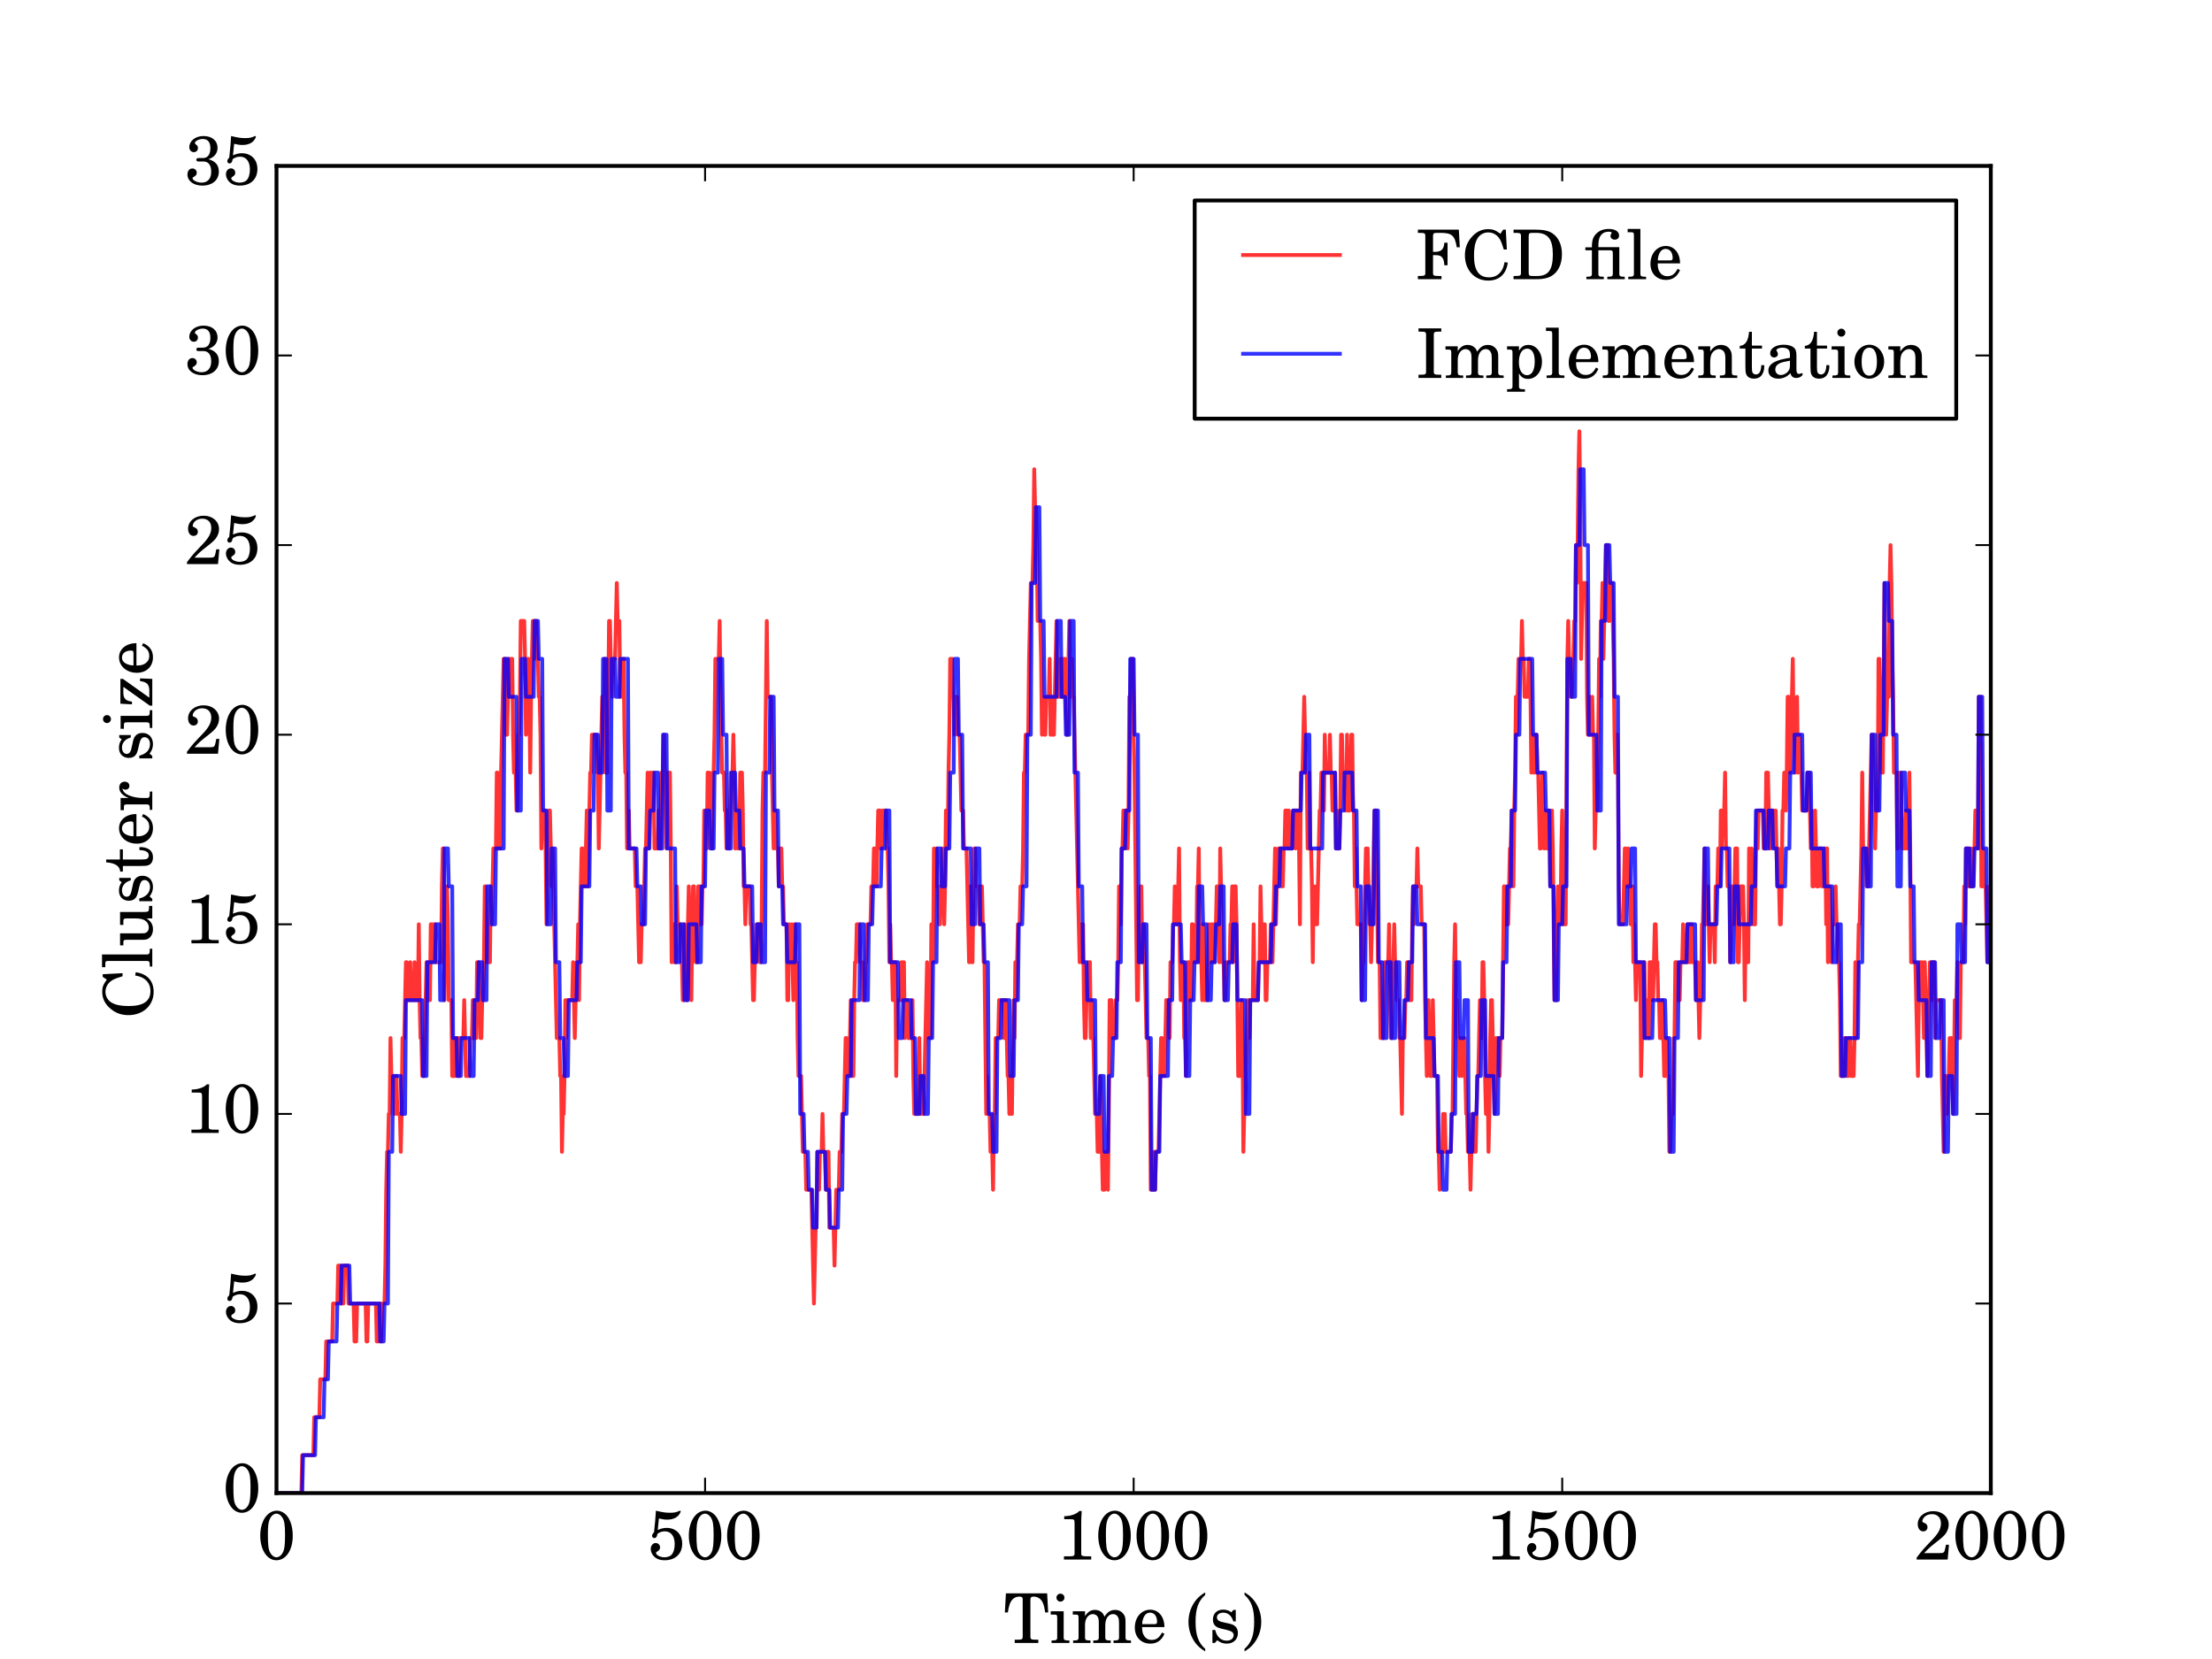 <?xml version="1.0" encoding="utf-8" standalone="no"?>
<!DOCTYPE svg PUBLIC "-//W3C//DTD SVG 1.1//EN"
  "http://www.w3.org/Graphics/SVG/1.1/DTD/svg11.dtd">
<!-- Created with matplotlib (http://matplotlib.org/) -->
<svg height="432pt" version="1.1" viewBox="0 0 576 432" width="576pt" xmlns="http://www.w3.org/2000/svg" xmlns:xlink="http://www.w3.org/1999/xlink">
 <defs>
  <style type="text/css">
*{stroke-linecap:butt;stroke-linejoin:round;stroke-miterlimit:100000;}
  </style>
 </defs>
 <g id="figure_1">
  <g id="patch_1">
   <path d="M 0 432 
L 576 432 
L 576 0 
L 0 0 
z
" style="fill:#ffffff;"/>
  </g>
  <g id="axes_1">
   <g id="patch_2">
    <path d="M 72 388.8 
L 518.4 388.8 
L 518.4 43.2 
L 72 43.2 
z
" style="fill:#ffffff;"/>
   </g>
   <g id="line2d_1">
    <path clip-path="url(#p218a96e755)" d="M 72.223 388.8 
L 78.473 388.8 
L 78.696 378.926 
L 81.598 378.926 
L 81.821 369.051 
L 83.16 369.051 
L 83.383 359.177 
L 84.722 359.177 
L 84.946 349.303 
L 86.508 349.303 
L 86.731 339.429 
L 87.847 339.429 
L 88.07 329.554 
L 88.74 329.554 
L 88.963 339.429 
L 89.41 339.429 
L 89.633 329.554 
L 90.526 329.554 
L 90.749 339.429 
L 92.088 339.429 
L 92.311 349.303 
L 92.758 349.303 
L 92.981 339.429 
L 95.213 339.429 
L 95.436 349.303 
L 95.659 349.303 
L 95.882 339.429 
L 97.891 339.429 
L 98.114 349.303 
L 98.561 349.303 
L 98.784 339.429 
L 99.007 339.429 
L 99.23 349.303 
L 99.454 339.429 
L 100.123 339.429 
L 100.346 329.554 
L 100.57 309.806 
L 100.793 299.931 
L 101.016 299.931 
L 101.239 290.057 
L 101.462 290.057 
L 101.686 270.309 
L 101.909 280.183 
L 102.578 280.183 
L 102.802 290.057 
L 103.025 280.183 
L 103.248 280.183 
L 103.471 290.057 
L 104.141 290.057 
L 104.364 299.931 
L 104.587 290.057 
L 104.81 270.309 
L 105.257 270.309 
L 105.703 250.56 
L 105.926 250.56 
L 106.15 260.434 
L 106.596 260.434 
L 106.819 250.56 
L 107.042 260.434 
L 107.712 260.434 
L 107.935 250.56 
L 108.158 260.434 
L 108.828 260.434 
L 109.051 240.686 
L 109.274 260.434 
L 109.498 270.309 
L 109.721 270.309 
L 109.944 280.183 
L 110.39 280.183 
L 111.06 250.56 
L 111.283 250.56 
L 111.506 260.434 
L 111.953 260.434 
L 112.176 240.686 
L 112.399 240.686 
L 112.622 250.56 
L 112.846 240.686 
L 113.292 240.686 
L 113.515 250.56 
L 114.854 250.56 
L 115.078 230.811 
L 115.301 220.937 
L 115.524 220.937 
L 115.747 260.434 
L 115.97 240.686 
L 116.194 250.56 
L 116.417 230.811 
L 116.64 240.686 
L 116.863 260.434 
L 117.533 260.434 
L 117.756 280.183 
L 118.426 280.183 
L 118.649 270.309 
L 118.872 280.183 
L 119.095 270.309 
L 119.318 270.309 
L 119.542 280.183 
L 119.765 270.309 
L 120.658 270.309 
L 120.881 260.434 
L 121.327 280.183 
L 122.22 280.183 
L 122.443 270.309 
L 122.89 270.309 
L 123.113 260.434 
L 123.336 270.309 
L 123.559 260.434 
L 123.782 260.434 
L 124.006 270.309 
L 124.229 250.56 
L 124.675 250.56 
L 125.122 270.309 
L 125.345 270.309 
L 125.568 260.434 
L 125.791 260.434 
L 126.014 250.56 
L 126.238 230.811 
L 126.461 230.811 
L 126.907 250.56 
L 127.577 250.56 
L 127.8 230.811 
L 128.023 240.686 
L 128.47 220.937 
L 129.139 220.937 
L 129.362 201.189 
L 129.586 201.189 
L 129.809 220.937 
L 130.255 220.937 
L 130.478 201.189 
L 131.148 171.566 
L 131.594 171.566 
L 131.818 191.314 
L 132.041 191.314 
L 132.487 171.566 
L 132.71 181.44 
L 132.934 171.566 
L 133.157 181.44 
L 133.38 171.566 
L 133.603 191.314 
L 133.826 201.189 
L 134.273 201.189 
L 134.496 211.063 
L 134.719 211.063 
L 134.942 191.314 
L 135.166 191.314 
L 135.389 181.44 
L 135.612 161.691 
L 136.505 161.691 
L 136.728 171.566 
L 136.951 191.314 
L 137.398 171.566 
L 137.621 171.566 
L 137.844 181.44 
L 138.067 201.189 
L 138.29 181.44 
L 138.737 161.691 
L 138.96 171.566 
L 139.183 161.691 
L 139.63 161.691 
L 139.853 171.566 
L 140.076 171.566 
L 140.299 181.44 
L 140.522 181.44 
L 140.746 191.314 
L 140.969 220.937 
L 141.192 211.063 
L 141.862 211.063 
L 142.085 220.937 
L 142.308 240.686 
L 142.978 211.063 
L 143.201 211.063 
L 143.647 230.811 
L 143.87 220.937 
L 144.986 270.309 
L 145.656 270.309 
L 145.879 280.183 
L 146.102 280.183 
L 146.326 299.931 
L 146.549 290.057 
L 146.772 290.057 
L 146.995 280.183 
L 147.218 260.434 
L 147.442 270.309 
L 147.665 260.434 
L 149.004 260.434 
L 149.227 250.56 
L 149.674 270.309 
L 150.12 250.56 
L 150.343 250.56 
L 150.566 240.686 
L 150.79 260.434 
L 151.013 240.686 
L 151.459 220.937 
L 151.682 220.937 
L 151.906 230.811 
L 152.352 230.811 
L 152.798 211.063 
L 153.022 230.811 
L 153.691 201.189 
L 153.914 201.189 
L 154.138 191.314 
L 155.254 191.314 
L 155.477 201.189 
L 155.7 201.189 
L 155.923 220.937 
L 156.816 181.44 
L 157.039 191.314 
L 157.262 191.314 
L 157.486 171.566 
L 157.709 201.189 
L 158.155 201.189 
L 158.602 161.691 
L 158.825 161.691 
L 159.048 171.566 
L 159.271 171.566 
L 159.494 181.44 
L 159.718 171.566 
L 160.164 171.566 
L 160.61 151.817 
L 160.834 161.691 
L 161.28 161.691 
L 161.503 181.44 
L 161.726 171.566 
L 161.95 181.44 
L 162.173 181.44 
L 162.396 171.566 
L 162.619 191.314 
L 162.842 201.189 
L 163.066 201.189 
L 163.289 220.937 
L 163.512 220.937 
L 163.735 211.063 
L 163.958 220.937 
L 165.298 220.937 
L 165.521 230.811 
L 165.967 230.811 
L 166.414 250.56 
L 166.86 250.56 
L 167.083 240.686 
L 167.53 240.686 
L 167.976 220.937 
L 168.199 220.937 
L 168.646 201.189 
L 168.869 220.937 
L 169.315 201.189 
L 169.538 211.063 
L 169.762 201.189 
L 169.985 211.063 
L 170.208 201.189 
L 170.431 220.937 
L 171.324 220.937 
L 171.547 211.063 
L 171.77 220.937 
L 171.994 220.937 
L 172.217 201.189 
L 172.663 201.189 
L 172.886 191.314 
L 173.556 220.937 
L 173.779 201.189 
L 174.002 211.063 
L 174.226 201.189 
L 174.449 201.189 
L 174.672 220.937 
L 174.895 250.56 
L 175.118 240.686 
L 175.342 240.686 
L 175.565 250.56 
L 176.011 250.56 
L 176.234 230.811 
L 176.458 240.686 
L 177.127 240.686 
L 177.35 250.56 
L 177.574 250.56 
L 177.797 260.434 
L 178.02 260.434 
L 178.243 240.686 
L 178.466 250.56 
L 178.69 250.56 
L 178.913 260.434 
L 179.136 240.686 
L 179.359 230.811 
L 179.582 240.686 
L 179.806 240.686 
L 180.029 260.434 
L 180.252 240.686 
L 180.475 230.811 
L 180.698 230.811 
L 181.145 250.56 
L 181.591 250.56 
L 181.814 230.811 
L 182.261 230.811 
L 182.484 240.686 
L 182.707 240.686 
L 182.93 230.811 
L 183.154 230.811 
L 183.377 211.063 
L 183.6 211.063 
L 183.823 220.937 
L 184.046 220.937 
L 184.27 201.189 
L 184.493 211.063 
L 184.716 201.189 
L 184.939 211.063 
L 185.162 211.063 
L 185.386 220.937 
L 185.609 201.189 
L 185.832 201.189 
L 186.055 191.314 
L 186.278 171.566 
L 187.171 171.566 
L 187.394 161.691 
L 187.618 181.44 
L 188.064 201.189 
L 188.51 201.189 
L 188.734 211.063 
L 188.957 211.063 
L 189.18 220.937 
L 189.403 211.063 
L 189.626 211.063 
L 189.85 220.937 
L 190.296 201.189 
L 190.742 201.189 
L 190.966 191.314 
L 191.189 201.189 
L 191.412 220.937 
L 191.635 211.063 
L 191.858 211.063 
L 192.082 220.937 
L 192.528 220.937 
L 192.751 201.189 
L 193.198 201.189 
L 193.421 211.063 
L 193.644 230.811 
L 193.867 230.811 
L 194.09 240.686 
L 194.314 230.811 
L 195.206 230.811 
L 195.43 240.686 
L 195.653 240.686 
L 196.099 260.434 
L 196.322 260.434 
L 196.546 250.56 
L 196.769 250.56 
L 196.992 240.686 
L 197.662 240.686 
L 197.885 250.56 
L 198.108 250.56 
L 198.331 240.686 
L 198.554 211.063 
L 198.778 201.189 
L 199.224 201.189 
L 199.67 161.691 
L 199.894 181.44 
L 200.786 181.44 
L 201.01 201.189 
L 201.456 220.937 
L 201.679 211.063 
L 201.902 211.063 
L 202.126 220.937 
L 202.572 220.937 
L 202.795 230.811 
L 203.018 220.937 
L 203.465 220.937 
L 203.688 230.811 
L 203.911 230.811 
L 204.134 240.686 
L 204.804 240.686 
L 205.027 260.434 
L 205.25 260.434 
L 205.474 240.686 
L 205.697 250.56 
L 205.92 250.56 
L 206.143 240.686 
L 206.59 260.434 
L 206.813 240.686 
L 207.036 240.686 
L 207.259 250.56 
L 207.482 250.56 
L 207.706 270.309 
L 207.929 280.183 
L 208.598 280.183 
L 209.045 299.931 
L 209.714 299.931 
L 209.938 309.806 
L 211.277 309.806 
L 211.946 339.429 
L 212.393 319.68 
L 212.616 319.68 
L 212.839 299.931 
L 213.062 309.806 
L 213.286 309.806 
L 213.509 299.931 
L 213.955 299.931 
L 214.178 290.057 
L 214.402 299.931 
L 214.848 299.931 
L 215.071 309.806 
L 215.294 309.806 
L 215.518 299.931 
L 215.741 299.931 
L 215.964 319.68 
L 217.08 319.68 
L 217.303 329.554 
L 217.75 309.806 
L 218.419 309.806 
L 218.642 299.931 
L 219.089 299.931 
L 219.312 290.057 
L 219.758 290.057 
L 220.205 270.309 
L 220.428 270.309 
L 220.651 280.183 
L 221.098 280.183 
L 221.544 260.434 
L 221.99 280.183 
L 222.214 280.183 
L 222.437 260.434 
L 222.66 250.56 
L 222.883 250.56 
L 223.106 240.686 
L 223.776 240.686 
L 223.999 250.56 
L 224.446 250.56 
L 224.669 260.434 
L 225.115 260.434 
L 225.338 250.56 
L 225.562 250.56 
L 225.785 240.686 
L 226.678 240.686 
L 226.901 230.811 
L 227.347 230.811 
L 227.57 220.937 
L 227.794 220.937 
L 228.017 230.811 
L 228.24 230.811 
L 228.686 211.063 
L 229.133 211.063 
L 229.356 220.937 
L 229.579 220.937 
L 229.802 211.063 
L 230.695 211.063 
L 230.918 220.937 
L 231.142 220.937 
L 231.365 230.811 
L 231.588 250.56 
L 231.811 240.686 
L 232.034 250.56 
L 232.258 250.56 
L 232.481 260.434 
L 232.704 250.56 
L 233.15 250.56 
L 233.374 280.183 
L 233.597 260.434 
L 234.49 260.434 
L 234.713 250.56 
L 234.936 260.434 
L 235.159 250.56 
L 235.382 250.56 
L 235.606 270.309 
L 235.829 260.434 
L 236.275 260.434 
L 236.498 270.309 
L 237.391 270.309 
L 237.614 260.434 
L 237.838 280.183 
L 238.061 290.057 
L 238.954 290.057 
L 239.4 270.309 
L 239.623 290.057 
L 239.846 290.057 
L 240.07 280.183 
L 240.293 290.057 
L 240.516 290.057 
L 241.409 250.56 
L 241.632 270.309 
L 241.855 270.309 
L 242.078 260.434 
L 242.302 270.309 
L 242.525 240.686 
L 242.748 250.56 
L 242.971 250.56 
L 243.194 220.937 
L 243.418 230.811 
L 243.641 230.811 
L 243.864 220.937 
L 244.087 230.811 
L 244.31 230.811 
L 244.534 240.686 
L 244.757 240.686 
L 244.98 230.811 
L 245.203 230.811 
L 245.426 220.937 
L 245.873 240.686 
L 246.096 230.811 
L 246.319 211.063 
L 246.542 220.937 
L 246.766 220.937 
L 246.989 201.189 
L 247.212 191.314 
L 247.435 171.566 
L 247.882 171.566 
L 248.105 181.44 
L 248.328 181.44 
L 248.551 191.314 
L 248.774 181.44 
L 249.221 181.44 
L 249.444 191.314 
L 249.89 191.314 
L 250.337 211.063 
L 250.783 211.063 
L 251.006 220.937 
L 251.676 220.937 
L 252.346 250.56 
L 252.569 230.811 
L 253.015 250.56 
L 253.238 250.56 
L 253.462 230.811 
L 253.685 220.937 
L 253.908 220.937 
L 254.131 230.811 
L 254.801 230.811 
L 255.024 240.686 
L 255.247 240.686 
L 255.47 230.811 
L 255.694 230.811 
L 256.14 250.56 
L 256.363 250.56 
L 256.81 290.057 
L 257.033 280.183 
L 257.256 290.057 
L 257.702 290.057 
L 257.926 299.931 
L 258.372 299.931 
L 258.595 309.806 
L 258.818 290.057 
L 259.042 290.057 
L 259.265 270.309 
L 259.934 270.309 
L 260.158 260.434 
L 261.274 260.434 
L 261.497 270.309 
L 261.72 260.434 
L 261.943 260.434 
L 262.39 280.183 
L 262.613 280.183 
L 262.836 290.057 
L 263.059 290.057 
L 263.282 280.183 
L 263.506 290.057 
L 263.729 270.309 
L 263.952 260.434 
L 264.175 270.309 
L 264.398 250.56 
L 264.622 260.434 
L 265.068 240.686 
L 265.514 240.686 
L 265.738 230.811 
L 266.184 230.811 
L 266.407 220.937 
L 266.63 201.189 
L 266.854 201.189 
L 267.077 191.314 
L 267.746 191.314 
L 267.97 171.566 
L 268.416 151.817 
L 268.862 151.817 
L 269.086 141.943 
L 269.309 122.194 
L 269.532 132.069 
L 269.755 132.069 
L 269.978 141.943 
L 270.202 161.691 
L 270.871 161.691 
L 271.094 171.566 
L 271.318 191.314 
L 271.541 181.44 
L 271.764 181.44 
L 271.987 191.314 
L 272.21 191.314 
L 272.434 181.44 
L 273.103 181.44 
L 273.326 171.566 
L 273.55 191.314 
L 273.773 191.314 
L 273.996 181.44 
L 274.219 191.314 
L 274.442 191.314 
L 275.112 161.691 
L 275.335 181.44 
L 275.558 171.566 
L 275.782 181.44 
L 276.005 181.44 
L 276.228 171.566 
L 276.451 181.44 
L 276.674 181.44 
L 276.898 171.566 
L 277.344 171.566 
L 277.79 191.314 
L 278.014 191.314 
L 278.237 171.566 
L 278.46 161.691 
L 278.683 181.44 
L 278.906 171.566 
L 279.13 171.566 
L 279.353 181.44 
L 279.576 181.44 
L 281.138 250.56 
L 281.362 240.686 
L 281.585 250.56 
L 281.808 250.56 
L 282.031 240.686 
L 282.254 260.434 
L 282.478 270.309 
L 282.701 270.309 
L 282.924 260.434 
L 283.147 260.434 
L 283.37 250.56 
L 283.817 250.56 
L 284.04 270.309 
L 284.263 260.434 
L 284.486 270.309 
L 284.71 270.309 
L 285.156 290.057 
L 285.602 290.057 
L 285.826 299.931 
L 286.272 299.931 
L 286.495 280.183 
L 287.165 309.806 
L 287.611 309.806 
L 287.834 299.931 
L 288.281 299.931 
L 288.504 309.806 
L 288.727 290.057 
L 288.95 260.434 
L 289.397 260.434 
L 289.62 270.309 
L 290.29 270.309 
L 290.513 260.434 
L 290.959 260.434 
L 291.182 250.56 
L 291.406 230.811 
L 291.629 230.811 
L 291.852 240.686 
L 292.075 220.937 
L 292.298 220.937 
L 292.522 211.063 
L 292.745 220.937 
L 292.968 211.063 
L 293.414 211.063 
L 293.638 220.937 
L 293.861 211.063 
L 294.084 181.44 
L 294.307 181.44 
L 294.53 171.566 
L 294.754 181.44 
L 294.977 171.566 
L 295.2 191.314 
L 295.423 201.189 
L 296.093 260.434 
L 296.316 260.434 
L 296.539 240.686 
L 296.762 240.686 
L 296.986 230.811 
L 297.209 230.811 
L 297.432 250.56 
L 297.655 240.686 
L 297.878 240.686 
L 298.548 270.309 
L 298.994 270.309 
L 299.218 280.183 
L 299.441 280.183 
L 299.664 309.806 
L 299.887 299.931 
L 300.11 309.806 
L 300.334 309.806 
L 300.557 299.931 
L 300.78 309.806 
L 301.003 299.931 
L 301.673 299.931 
L 302.342 270.309 
L 302.566 270.309 
L 302.789 280.183 
L 303.235 280.183 
L 303.682 260.434 
L 304.351 260.434 
L 304.574 270.309 
L 304.798 250.56 
L 305.244 250.56 
L 305.467 240.686 
L 305.69 240.686 
L 305.914 230.811 
L 306.137 240.686 
L 306.583 240.686 
L 307.03 220.937 
L 307.253 250.56 
L 307.476 260.434 
L 307.699 250.56 
L 308.146 250.56 
L 308.369 270.309 
L 308.592 270.309 
L 308.815 280.183 
L 309.038 260.434 
L 309.262 250.56 
L 309.485 250.56 
L 309.708 260.434 
L 310.154 260.434 
L 310.378 240.686 
L 310.601 240.686 
L 310.824 250.56 
L 311.494 250.56 
L 311.717 230.811 
L 311.94 230.811 
L 312.163 220.937 
L 312.386 250.56 
L 312.833 250.56 
L 313.056 260.434 
L 313.279 240.686 
L 313.726 260.434 
L 314.395 260.434 
L 314.842 240.686 
L 315.065 250.56 
L 315.288 250.56 
L 315.511 240.686 
L 315.958 240.686 
L 316.181 250.56 
L 316.404 240.686 
L 316.627 240.686 
L 316.85 230.811 
L 317.297 230.811 
L 317.52 250.56 
L 317.743 220.937 
L 317.966 230.811 
L 318.19 250.56 
L 318.636 250.56 
L 318.859 260.434 
L 319.082 260.434 
L 319.306 250.56 
L 320.198 250.56 
L 320.422 240.686 
L 320.645 240.686 
L 320.868 230.811 
L 321.091 250.56 
L 321.314 230.811 
L 321.761 230.811 
L 321.984 240.686 
L 322.43 280.183 
L 322.877 280.183 
L 323.323 260.434 
L 323.546 270.309 
L 323.77 299.931 
L 323.993 290.057 
L 324.216 290.057 
L 324.886 260.434 
L 325.109 260.434 
L 325.332 270.309 
L 325.555 260.434 
L 326.225 260.434 
L 326.448 240.686 
L 326.671 260.434 
L 327.564 260.434 
L 327.787 250.56 
L 328.01 250.56 
L 328.234 230.811 
L 328.68 250.56 
L 328.903 240.686 
L 329.126 250.56 
L 329.35 240.686 
L 329.573 260.434 
L 329.796 260.434 
L 330.019 250.56 
L 330.689 250.56 
L 330.912 240.686 
L 331.135 240.686 
L 331.358 250.56 
L 332.028 220.937 
L 332.251 240.686 
L 332.474 230.811 
L 332.698 230.811 
L 332.921 220.937 
L 333.59 220.937 
L 333.814 230.811 
L 334.037 230.811 
L 334.26 220.937 
L 334.483 220.937 
L 334.706 211.063 
L 335.153 211.063 
L 335.376 220.937 
L 335.599 211.063 
L 335.822 220.937 
L 336.492 220.937 
L 336.715 211.063 
L 337.162 211.063 
L 337.385 220.937 
L 337.608 211.063 
L 338.054 211.063 
L 338.278 220.937 
L 338.501 240.686 
L 338.724 201.189 
L 339.17 201.189 
L 339.617 181.44 
L 340.063 201.189 
L 340.286 201.189 
L 340.51 220.937 
L 340.733 220.937 
L 340.956 201.189 
L 341.179 220.937 
L 341.402 220.937 
L 341.626 230.811 
L 341.849 250.56 
L 342.072 230.811 
L 342.295 240.686 
L 342.518 240.686 
L 342.742 230.811 
L 342.965 240.686 
L 343.634 211.063 
L 343.858 211.063 
L 344.081 201.189 
L 344.527 201.189 
L 344.75 211.063 
L 344.974 191.314 
L 345.197 201.189 
L 346.09 201.189 
L 346.313 191.314 
L 346.536 201.189 
L 346.759 201.189 
L 346.982 211.063 
L 347.429 211.063 
L 347.652 201.189 
L 347.875 220.937 
L 348.098 211.063 
L 348.322 220.937 
L 348.768 220.937 
L 348.991 211.063 
L 349.214 191.314 
L 349.438 191.314 
L 349.661 201.189 
L 350.107 201.189 
L 350.33 211.063 
L 350.554 211.063 
L 350.777 191.314 
L 351 211.063 
L 351.446 211.063 
L 351.893 191.314 
L 352.116 191.314 
L 352.339 211.063 
L 352.562 211.063 
L 352.786 230.811 
L 353.009 220.937 
L 353.455 240.686 
L 354.348 240.686 
L 354.571 260.434 
L 354.794 250.56 
L 355.018 250.56 
L 355.687 220.937 
L 355.91 230.811 
L 356.134 220.937 
L 356.58 240.686 
L 356.803 240.686 
L 357.026 250.56 
L 357.25 240.686 
L 357.473 240.686 
L 357.696 220.937 
L 357.919 211.063 
L 358.366 211.063 
L 358.812 250.56 
L 359.258 250.56 
L 359.482 270.309 
L 360.151 270.309 
L 360.598 250.56 
L 361.49 250.56 
L 361.714 240.686 
L 361.937 260.434 
L 362.16 270.309 
L 362.383 270.309 
L 362.606 250.56 
L 362.83 250.56 
L 363.053 240.686 
L 363.276 250.56 
L 363.499 250.56 
L 363.722 260.434 
L 364.169 260.434 
L 364.392 270.309 
L 364.615 270.309 
L 365.062 290.057 
L 365.285 270.309 
L 365.731 270.309 
L 365.954 260.434 
L 366.178 260.434 
L 366.401 250.56 
L 366.847 250.56 
L 367.07 260.434 
L 367.517 260.434 
L 367.74 240.686 
L 367.963 230.811 
L 368.186 240.686 
L 368.41 230.811 
L 368.856 230.811 
L 369.079 220.937 
L 369.302 230.811 
L 369.972 230.811 
L 370.195 240.686 
L 370.865 240.686 
L 371.088 260.434 
L 371.534 280.183 
L 371.981 260.434 
L 372.427 280.183 
L 372.874 280.183 
L 373.097 260.434 
L 373.543 280.183 
L 374.213 280.183 
L 374.436 299.931 
L 374.659 299.931 
L 374.882 309.806 
L 375.106 299.931 
L 375.552 299.931 
L 375.775 290.057 
L 375.998 299.931 
L 376.222 290.057 
L 376.445 299.931 
L 377.784 299.931 
L 378.007 290.057 
L 378.23 290.057 
L 378.677 250.56 
L 378.9 240.686 
L 379.123 260.434 
L 379.346 260.434 
L 379.57 270.309 
L 379.793 270.309 
L 380.016 280.183 
L 380.239 270.309 
L 380.462 270.309 
L 380.686 280.183 
L 380.909 270.309 
L 381.355 270.309 
L 381.802 290.057 
L 382.025 290.057 
L 382.248 299.931 
L 382.694 299.931 
L 382.918 309.806 
L 383.364 290.057 
L 383.81 290.057 
L 384.034 299.931 
L 384.257 299.931 
L 384.703 280.183 
L 384.926 280.183 
L 385.373 260.434 
L 385.596 260.434 
L 385.819 270.309 
L 386.042 250.56 
L 386.266 250.56 
L 386.489 260.434 
L 386.712 280.183 
L 386.935 290.057 
L 387.158 280.183 
L 387.382 280.183 
L 387.605 299.931 
L 387.828 290.057 
L 388.051 270.309 
L 388.274 260.434 
L 388.498 260.434 
L 389.167 290.057 
L 389.614 270.309 
L 390.283 270.309 
L 390.506 280.183 
L 390.73 270.309 
L 391.176 270.309 
L 391.622 230.811 
L 391.846 230.811 
L 392.069 240.686 
L 392.292 240.686 
L 392.515 230.811 
L 392.738 240.686 
L 393.185 220.937 
L 393.408 220.937 
L 393.631 211.063 
L 394.078 230.811 
L 394.301 211.063 
L 394.524 201.189 
L 394.747 181.44 
L 394.97 191.314 
L 395.417 171.566 
L 396.086 171.566 
L 396.31 161.691 
L 396.533 171.566 
L 396.756 171.566 
L 396.979 181.44 
L 397.872 181.44 
L 398.095 171.566 
L 398.318 171.566 
L 398.542 181.44 
L 398.765 201.189 
L 398.988 191.314 
L 399.211 191.314 
L 399.434 201.189 
L 399.658 201.189 
L 399.881 191.314 
L 400.104 191.314 
L 400.327 201.189 
L 400.55 201.189 
L 400.997 220.937 
L 401.22 220.937 
L 401.666 201.189 
L 402.113 220.937 
L 402.336 211.063 
L 402.559 211.063 
L 402.782 220.937 
L 403.006 220.937 
L 403.229 211.063 
L 403.452 211.063 
L 403.675 230.811 
L 403.898 230.811 
L 404.122 211.063 
L 404.345 220.937 
L 404.791 260.434 
L 405.238 260.434 
L 405.461 240.686 
L 405.684 230.811 
L 405.907 240.686 
L 406.354 240.686 
L 406.577 220.937 
L 406.8 211.063 
L 407.023 230.811 
L 407.246 240.686 
L 407.693 240.686 
L 408.139 171.566 
L 408.362 161.691 
L 408.586 171.566 
L 408.809 171.566 
L 409.032 181.44 
L 409.255 181.44 
L 409.478 171.566 
L 409.702 171.566 
L 409.925 161.691 
L 410.148 161.691 
L 410.371 141.943 
L 410.594 151.817 
L 410.818 141.943 
L 411.041 122.194 
L 411.264 112.32 
L 411.487 132.069 
L 411.71 171.566 
L 412.157 151.817 
L 413.05 151.817 
L 413.273 181.44 
L 413.496 191.314 
L 413.719 191.314 
L 413.942 181.44 
L 414.166 191.314 
L 414.389 191.314 
L 414.612 181.44 
L 414.835 191.314 
L 415.058 191.314 
L 415.282 220.937 
L 415.505 211.063 
L 415.951 211.063 
L 416.398 171.566 
L 416.621 181.44 
L 416.844 161.691 
L 417.067 161.691 
L 417.29 151.817 
L 417.514 171.566 
L 418.183 141.943 
L 418.63 141.943 
L 418.853 161.691 
L 419.076 161.691 
L 419.299 151.817 
L 419.746 151.817 
L 420.192 171.566 
L 420.415 191.314 
L 420.638 201.189 
L 420.862 191.314 
L 421.085 191.314 
L 421.308 201.189 
L 421.531 230.811 
L 421.754 240.686 
L 422.647 240.686 
L 423.094 220.937 
L 423.317 220.937 
L 423.54 230.811 
L 423.763 230.811 
L 423.986 220.937 
L 424.21 230.811 
L 424.433 230.811 
L 424.656 240.686 
L 424.879 240.686 
L 425.102 230.811 
L 425.326 250.56 
L 425.549 240.686 
L 425.995 260.434 
L 426.218 250.56 
L 427.111 250.56 
L 427.334 280.183 
L 428.004 250.56 
L 428.227 250.56 
L 428.45 270.309 
L 428.674 260.434 
L 429.12 260.434 
L 429.343 270.309 
L 429.566 250.56 
L 430.013 250.56 
L 430.236 260.434 
L 430.459 260.434 
L 430.906 240.686 
L 431.129 240.686 
L 431.352 250.56 
L 431.575 250.56 
L 431.798 260.434 
L 432.022 260.434 
L 432.245 270.309 
L 432.691 270.309 
L 432.914 260.434 
L 433.361 280.183 
L 433.584 280.183 
L 433.807 270.309 
L 434.03 270.309 
L 434.254 280.183 
L 434.477 280.183 
L 434.7 299.931 
L 434.923 299.931 
L 435.146 290.057 
L 435.593 290.057 
L 435.816 270.309 
L 436.039 270.309 
L 436.262 250.56 
L 436.709 250.56 
L 436.932 260.434 
L 437.378 260.434 
L 437.602 250.56 
L 438.048 250.56 
L 438.271 240.686 
L 438.494 250.56 
L 439.164 250.56 
L 439.387 240.686 
L 439.61 250.56 
L 439.834 240.686 
L 440.057 250.56 
L 440.28 240.686 
L 440.503 240.686 
L 440.726 250.56 
L 441.396 250.56 
L 441.619 260.434 
L 441.842 250.56 
L 442.066 250.56 
L 442.512 270.309 
L 442.735 260.434 
L 442.958 260.434 
L 443.182 240.686 
L 443.405 240.686 
L 443.851 220.937 
L 444.074 240.686 
L 444.521 240.686 
L 444.744 230.811 
L 445.19 250.56 
L 445.414 240.686 
L 446.306 240.686 
L 446.53 250.56 
L 446.753 230.811 
L 447.199 230.811 
L 447.422 220.937 
L 447.646 220.937 
L 447.869 230.811 
L 448.092 211.063 
L 448.315 220.937 
L 448.538 211.063 
L 448.985 211.063 
L 449.208 201.189 
L 449.431 220.937 
L 449.654 220.937 
L 449.878 230.811 
L 450.324 230.811 
L 450.547 250.56 
L 450.994 230.811 
L 451.217 240.686 
L 451.44 240.686 
L 451.886 220.937 
L 452.333 220.937 
L 452.556 250.56 
L 452.779 250.56 
L 453.226 230.811 
L 453.895 230.811 
L 454.118 240.686 
L 454.342 260.434 
L 454.565 240.686 
L 454.788 250.56 
L 455.234 250.56 
L 455.458 220.937 
L 455.681 230.811 
L 455.904 230.811 
L 456.127 220.937 
L 456.574 240.686 
L 457.02 240.686 
L 457.243 220.937 
L 457.466 211.063 
L 457.69 220.937 
L 457.913 211.063 
L 459.029 211.063 
L 459.252 220.937 
L 459.698 220.937 
L 459.922 201.189 
L 460.368 201.189 
L 460.814 220.937 
L 461.038 220.937 
L 461.261 211.063 
L 461.93 211.063 
L 462.154 220.937 
L 462.377 211.063 
L 462.823 230.811 
L 463.046 220.937 
L 463.493 240.686 
L 463.716 240.686 
L 463.939 230.811 
L 464.162 211.063 
L 464.386 211.063 
L 464.609 201.189 
L 464.832 201.189 
L 465.055 211.063 
L 465.278 201.189 
L 465.502 181.44 
L 465.725 181.44 
L 466.171 201.189 
L 466.394 181.44 
L 466.618 181.44 
L 466.841 171.566 
L 467.064 191.314 
L 467.287 191.314 
L 467.51 201.189 
L 467.957 181.44 
L 468.18 201.189 
L 468.403 191.314 
L 468.626 191.314 
L 468.85 201.189 
L 469.073 201.189 
L 469.296 211.063 
L 470.412 211.063 
L 470.635 201.189 
L 471.082 201.189 
L 471.528 220.937 
L 471.751 211.063 
L 471.974 230.811 
L 472.198 230.811 
L 472.644 211.063 
L 473.09 230.811 
L 473.537 230.811 
L 473.76 220.937 
L 474.206 220.937 
L 474.43 230.811 
L 474.876 230.811 
L 475.099 220.937 
L 475.322 220.937 
L 475.546 240.686 
L 475.769 220.937 
L 475.992 250.56 
L 476.438 230.811 
L 476.885 250.56 
L 477.108 240.686 
L 477.778 240.686 
L 478.001 230.811 
L 478.224 240.686 
L 478.447 240.686 
L 478.67 250.56 
L 478.894 250.56 
L 479.117 260.434 
L 479.34 280.183 
L 480.01 280.183 
L 480.233 270.309 
L 480.679 270.309 
L 480.902 280.183 
L 481.349 280.183 
L 481.572 270.309 
L 481.795 270.309 
L 482.018 280.183 
L 482.688 280.183 
L 482.911 270.309 
L 483.134 250.56 
L 483.358 270.309 
L 484.027 240.686 
L 484.25 240.686 
L 484.697 220.937 
L 484.92 201.189 
L 485.143 220.937 
L 485.813 220.937 
L 486.036 230.811 
L 486.482 230.811 
L 487.375 191.314 
L 487.598 191.314 
L 488.268 220.937 
L 488.491 211.063 
L 488.938 211.063 
L 489.161 171.566 
L 489.384 171.566 
L 490.054 201.189 
L 490.277 201.189 
L 490.723 151.817 
L 491.17 191.314 
L 491.393 181.44 
L 491.839 181.44 
L 492.062 151.817 
L 492.286 141.943 
L 492.509 151.817 
L 492.732 171.566 
L 492.955 181.44 
L 493.178 201.189 
L 493.848 201.189 
L 494.071 220.937 
L 494.294 220.937 
L 494.518 201.189 
L 494.964 201.189 
L 495.41 220.937 
L 496.08 220.937 
L 496.303 211.063 
L 496.526 220.937 
L 496.75 211.063 
L 496.973 211.063 
L 497.196 201.189 
L 497.419 220.937 
L 497.642 250.56 
L 498.758 250.56 
L 499.428 280.183 
L 499.651 260.434 
L 499.874 250.56 
L 500.098 250.56 
L 500.321 260.434 
L 500.544 250.56 
L 500.99 270.309 
L 501.214 250.56 
L 501.883 280.183 
L 502.553 250.56 
L 502.999 250.56 
L 503.222 260.434 
L 503.446 250.56 
L 503.669 250.56 
L 503.892 270.309 
L 504.115 260.434 
L 505.454 260.434 
L 505.678 280.183 
L 506.124 299.931 
L 506.347 280.183 
L 506.794 280.183 
L 507.017 290.057 
L 507.24 280.183 
L 507.463 280.183 
L 507.686 270.309 
L 508.133 270.309 
L 508.579 290.057 
L 508.802 280.183 
L 509.026 260.434 
L 509.472 260.434 
L 509.695 250.56 
L 510.142 270.309 
L 510.365 270.309 
L 510.588 250.56 
L 511.258 250.56 
L 511.481 230.811 
L 511.704 240.686 
L 511.927 220.937 
L 512.15 220.937 
L 512.374 230.811 
L 512.597 220.937 
L 512.82 230.811 
L 513.043 230.811 
L 513.266 220.937 
L 513.49 230.811 
L 513.713 230.811 
L 513.936 220.937 
L 514.159 220.937 
L 514.382 211.063 
L 514.829 211.063 
L 515.052 220.937 
L 515.275 181.44 
L 515.722 181.44 
L 515.945 230.811 
L 516.168 230.811 
L 516.391 220.937 
L 516.614 230.811 
L 517.061 230.811 
L 517.507 250.56 
L 517.73 250.56 
L 518.177 230.811 
L 518.4 230.811 
L 518.4 230.811 
" style="fill:none;opacity:0.8;stroke:#ff0000;stroke-linecap:square;"/>
   </g>
   <g id="line2d_2">
    <path clip-path="url(#p218a96e755)" d="M 72.223 388.8 
L 78.696 388.8 
L 78.919 378.926 
L 82.044 378.926 
L 82.267 369.051 
L 84.276 369.051 
L 84.499 359.177 
L 85.392 359.177 
L 85.615 349.303 
L 87.624 349.303 
L 87.847 339.429 
L 88.74 339.429 
L 88.963 329.554 
L 90.972 329.554 
L 91.195 339.429 
L 98.784 339.429 
L 99.007 349.303 
L 99.9 349.303 
L 100.123 339.429 
L 101.016 339.429 
L 101.239 299.931 
L 102.132 299.931 
L 102.355 280.183 
L 104.364 280.183 
L 104.587 290.057 
L 105.48 290.057 
L 105.703 260.434 
L 109.944 260.434 
L 110.167 280.183 
L 111.06 280.183 
L 111.283 250.56 
L 113.292 250.56 
L 113.515 240.686 
L 114.408 240.686 
L 114.631 260.434 
L 115.524 260.434 
L 115.747 220.937 
L 116.64 220.937 
L 116.863 230.811 
L 117.756 230.811 
L 117.979 270.309 
L 118.872 270.309 
L 119.095 280.183 
L 119.988 280.183 
L 120.211 270.309 
L 122.22 270.309 
L 122.443 280.183 
L 123.336 280.183 
L 123.559 260.434 
L 124.452 260.434 
L 124.675 250.56 
L 125.568 250.56 
L 125.791 260.434 
L 126.684 260.434 
L 126.907 230.811 
L 127.8 230.811 
L 128.023 240.686 
L 128.916 240.686 
L 129.139 220.937 
L 131.148 220.937 
L 131.371 171.566 
L 132.264 171.566 
L 132.487 181.44 
L 134.496 181.44 
L 134.719 211.063 
L 135.612 211.063 
L 135.835 171.566 
L 136.728 171.566 
L 136.951 181.44 
L 138.96 181.44 
L 139.183 161.691 
L 140.076 161.691 
L 140.299 171.566 
L 141.192 171.566 
L 141.415 211.063 
L 142.308 211.063 
L 142.531 240.686 
L 143.424 240.686 
L 143.647 220.937 
L 144.54 220.937 
L 144.763 250.56 
L 145.656 250.56 
L 145.879 270.309 
L 146.772 270.309 
L 146.995 280.183 
L 147.888 280.183 
L 148.111 260.434 
L 150.12 260.434 
L 150.343 250.56 
L 151.236 250.56 
L 151.459 230.811 
L 153.468 230.811 
L 153.691 211.063 
L 154.584 211.063 
L 154.807 191.314 
L 155.7 191.314 
L 155.923 201.189 
L 156.816 201.189 
L 157.039 171.566 
L 157.932 171.566 
L 158.155 211.063 
L 159.048 211.063 
L 159.271 171.566 
L 160.164 171.566 
L 160.387 181.44 
L 161.28 181.44 
L 161.503 171.566 
L 163.512 171.566 
L 163.735 220.937 
L 165.744 220.937 
L 165.967 230.811 
L 166.86 230.811 
L 167.083 240.686 
L 167.976 240.686 
L 168.199 220.937 
L 169.092 220.937 
L 169.315 211.063 
L 170.208 211.063 
L 170.431 201.189 
L 171.324 201.189 
L 171.547 220.937 
L 172.44 220.937 
L 172.663 191.314 
L 173.556 191.314 
L 173.779 220.937 
L 175.788 220.937 
L 176.011 250.56 
L 176.904 250.56 
L 177.127 240.686 
L 178.02 240.686 
L 178.243 260.434 
L 179.136 260.434 
L 179.359 240.686 
L 181.368 240.686 
L 181.591 250.56 
L 182.484 250.56 
L 182.707 230.811 
L 183.6 230.811 
L 183.823 211.063 
L 184.716 211.063 
L 184.939 220.937 
L 185.832 220.937 
L 186.055 201.189 
L 186.948 201.189 
L 187.171 171.566 
L 188.064 171.566 
L 188.287 191.314 
L 189.18 191.314 
L 189.403 220.937 
L 190.296 220.937 
L 190.519 201.189 
L 191.412 201.189 
L 191.635 211.063 
L 192.528 211.063 
L 192.751 220.937 
L 193.644 220.937 
L 193.867 230.811 
L 195.876 230.811 
L 196.099 250.56 
L 196.992 250.56 
L 197.215 240.686 
L 198.108 240.686 
L 198.331 250.56 
L 199.224 250.56 
L 199.447 201.189 
L 200.34 201.189 
L 200.563 181.44 
L 201.456 181.44 
L 201.679 211.063 
L 202.572 211.063 
L 202.795 230.811 
L 203.688 230.811 
L 203.911 240.686 
L 204.804 240.686 
L 205.027 250.56 
L 207.036 250.56 
L 207.259 240.686 
L 208.152 240.686 
L 208.375 290.057 
L 209.268 290.057 
L 209.491 299.931 
L 210.384 299.931 
L 210.607 309.806 
L 211.5 309.806 
L 211.723 319.68 
L 212.616 319.68 
L 212.839 299.931 
L 214.848 299.931 
L 215.071 309.806 
L 215.964 309.806 
L 216.187 319.68 
L 218.196 319.68 
L 218.419 309.806 
L 219.312 309.806 
L 219.535 290.057 
L 220.428 290.057 
L 220.651 280.183 
L 221.544 280.183 
L 221.767 260.434 
L 223.776 260.434 
L 223.999 240.686 
L 224.892 240.686 
L 225.115 260.434 
L 226.008 260.434 
L 226.231 240.686 
L 227.124 240.686 
L 227.347 230.811 
L 229.356 230.811 
L 229.579 220.937 
L 230.472 220.937 
L 230.695 211.063 
L 231.588 211.063 
L 231.811 250.56 
L 233.82 250.56 
L 234.043 270.309 
L 234.936 270.309 
L 235.159 260.434 
L 237.168 260.434 
L 237.391 270.309 
L 238.284 270.309 
L 238.507 290.057 
L 239.4 290.057 
L 239.623 280.183 
L 240.516 280.183 
L 240.739 290.057 
L 241.632 290.057 
L 241.855 270.309 
L 242.748 270.309 
L 242.971 250.56 
L 243.864 250.56 
L 244.087 220.937 
L 244.98 220.937 
L 245.203 230.811 
L 246.096 230.811 
L 246.319 220.937 
L 247.212 220.937 
L 247.435 201.189 
L 248.328 201.189 
L 248.551 171.566 
L 249.444 171.566 
L 249.667 191.314 
L 250.56 191.314 
L 250.783 220.937 
L 252.792 220.937 
L 253.015 240.686 
L 253.908 240.686 
L 254.131 220.937 
L 255.024 220.937 
L 255.247 240.686 
L 256.14 240.686 
L 256.363 250.56 
L 257.256 250.56 
L 257.479 290.057 
L 258.372 290.057 
L 258.595 299.931 
L 259.488 299.931 
L 259.711 270.309 
L 260.604 270.309 
L 260.827 260.434 
L 262.836 260.434 
L 263.059 280.183 
L 263.952 280.183 
L 264.175 260.434 
L 265.068 260.434 
L 265.291 240.686 
L 266.184 240.686 
L 266.407 230.811 
L 267.3 230.811 
L 267.523 191.314 
L 268.416 191.314 
L 268.639 151.817 
L 269.532 151.817 
L 269.755 132.069 
L 270.648 132.069 
L 270.871 161.691 
L 271.764 161.691 
L 271.987 181.44 
L 275.112 181.44 
L 275.335 161.691 
L 276.228 161.691 
L 276.451 181.44 
L 277.344 181.44 
L 277.567 191.314 
L 278.46 191.314 
L 278.683 161.691 
L 279.576 161.691 
L 279.799 201.189 
L 280.692 201.189 
L 280.915 230.811 
L 281.808 230.811 
L 282.031 250.56 
L 282.924 250.56 
L 283.147 260.434 
L 285.156 260.434 
L 285.379 290.057 
L 286.272 290.057 
L 286.495 280.183 
L 287.388 280.183 
L 287.611 299.931 
L 288.504 299.931 
L 288.727 280.183 
L 289.62 280.183 
L 289.843 270.309 
L 290.736 270.309 
L 290.959 250.56 
L 291.852 250.56 
L 292.075 220.937 
L 292.968 220.937 
L 293.191 211.063 
L 294.084 211.063 
L 294.307 171.566 
L 295.2 171.566 
L 295.423 191.314 
L 296.316 191.314 
L 296.539 250.56 
L 297.432 250.56 
L 297.655 240.686 
L 298.548 240.686 
L 298.771 270.309 
L 299.664 270.309 
L 299.887 309.806 
L 300.78 309.806 
L 301.003 299.931 
L 301.896 299.931 
L 302.119 280.183 
L 304.128 280.183 
L 304.351 260.434 
L 305.244 260.434 
L 305.467 240.686 
L 307.476 240.686 
L 307.699 250.56 
L 308.592 250.56 
L 308.815 280.183 
L 309.708 280.183 
L 309.931 260.434 
L 310.824 260.434 
L 311.047 250.56 
L 311.94 250.56 
L 312.163 230.811 
L 313.056 230.811 
L 313.279 240.686 
L 314.172 240.686 
L 314.395 260.434 
L 315.288 260.434 
L 315.511 250.56 
L 316.404 250.56 
L 316.627 240.686 
L 317.52 240.686 
L 317.743 230.811 
L 318.636 230.811 
L 318.859 260.434 
L 319.752 260.434 
L 319.975 250.56 
L 320.868 250.56 
L 321.091 240.686 
L 321.984 240.686 
L 322.207 260.434 
L 324.216 260.434 
L 324.439 290.057 
L 325.332 290.057 
L 325.555 260.434 
L 327.564 260.434 
L 327.787 250.56 
L 330.912 250.56 
L 331.135 240.686 
L 332.028 240.686 
L 332.251 230.811 
L 333.144 230.811 
L 333.367 220.937 
L 336.492 220.937 
L 336.715 211.063 
L 338.724 211.063 
L 338.947 201.189 
L 339.84 201.189 
L 340.063 191.314 
L 340.956 191.314 
L 341.179 220.937 
L 344.304 220.937 
L 344.527 201.189 
L 347.652 201.189 
L 347.875 220.937 
L 348.768 220.937 
L 348.991 211.063 
L 349.884 211.063 
L 350.107 201.189 
L 352.116 201.189 
L 352.339 211.063 
L 353.232 211.063 
L 353.455 230.811 
L 354.348 230.811 
L 354.571 260.434 
L 355.464 260.434 
L 355.687 230.811 
L 356.58 230.811 
L 356.803 240.686 
L 357.696 240.686 
L 357.919 211.063 
L 358.812 211.063 
L 359.035 250.56 
L 359.928 250.56 
L 360.151 270.309 
L 361.044 270.309 
L 361.267 250.56 
L 362.16 250.56 
L 362.383 270.309 
L 363.276 270.309 
L 363.499 250.56 
L 364.392 250.56 
L 364.615 270.309 
L 365.508 270.309 
L 365.731 260.434 
L 366.624 260.434 
L 366.847 250.56 
L 367.74 250.56 
L 367.963 230.811 
L 368.856 230.811 
L 369.079 240.686 
L 371.088 240.686 
L 371.311 270.309 
L 373.32 270.309 
L 373.543 280.183 
L 374.436 280.183 
L 374.659 299.931 
L 375.552 299.931 
L 375.775 309.806 
L 376.668 309.806 
L 376.891 299.931 
L 377.784 299.931 
L 378.007 290.057 
L 378.9 290.057 
L 379.123 250.56 
L 380.016 250.56 
L 380.239 270.309 
L 381.132 270.309 
L 381.355 260.434 
L 382.248 260.434 
L 382.471 299.931 
L 383.364 299.931 
L 383.587 290.057 
L 384.48 290.057 
L 384.703 280.183 
L 385.596 280.183 
L 385.819 260.434 
L 386.712 260.434 
L 386.935 280.183 
L 388.944 280.183 
L 389.167 290.057 
L 390.06 290.057 
L 390.283 270.309 
L 391.176 270.309 
L 391.399 250.56 
L 392.292 250.56 
L 392.515 230.811 
L 393.408 230.811 
L 393.631 211.063 
L 394.524 211.063 
L 394.747 191.314 
L 395.64 191.314 
L 395.863 171.566 
L 398.988 171.566 
L 399.211 191.314 
L 400.104 191.314 
L 400.327 201.189 
L 402.336 201.189 
L 402.559 211.063 
L 403.452 211.063 
L 403.675 230.811 
L 404.568 230.811 
L 404.791 260.434 
L 405.684 260.434 
L 405.907 240.686 
L 406.8 240.686 
L 407.023 230.811 
L 407.916 230.811 
L 408.139 171.566 
L 409.032 171.566 
L 409.255 181.44 
L 410.148 181.44 
L 410.371 141.943 
L 411.264 141.943 
L 411.487 122.194 
L 412.38 122.194 
L 412.603 141.943 
L 413.496 141.943 
L 413.719 191.314 
L 415.728 191.314 
L 415.951 211.063 
L 416.844 211.063 
L 417.067 161.691 
L 417.96 161.691 
L 418.183 141.943 
L 419.076 141.943 
L 419.299 151.817 
L 420.192 151.817 
L 420.415 181.44 
L 421.308 181.44 
L 421.531 240.686 
L 423.54 240.686 
L 423.763 230.811 
L 424.656 230.811 
L 424.879 220.937 
L 425.772 220.937 
L 425.995 250.56 
L 428.004 250.56 
L 428.227 270.309 
L 430.236 270.309 
L 430.459 260.434 
L 433.584 260.434 
L 433.807 270.309 
L 434.7 270.309 
L 434.923 299.931 
L 435.816 299.931 
L 436.039 270.309 
L 436.932 270.309 
L 437.155 250.56 
L 439.164 250.56 
L 439.387 240.686 
L 441.396 240.686 
L 441.619 260.434 
L 443.628 260.434 
L 443.851 220.937 
L 444.744 220.937 
L 444.967 240.686 
L 446.976 240.686 
L 447.199 230.811 
L 448.092 230.811 
L 448.315 220.937 
L 450.324 220.937 
L 450.547 250.56 
L 451.44 250.56 
L 451.663 230.811 
L 452.556 230.811 
L 452.779 240.686 
L 455.904 240.686 
L 456.127 230.811 
L 457.02 230.811 
L 457.243 211.063 
L 459.252 211.063 
L 459.475 220.937 
L 460.368 220.937 
L 460.591 211.063 
L 461.484 211.063 
L 461.707 220.937 
L 462.6 220.937 
L 462.823 230.811 
L 464.832 230.811 
L 465.055 220.937 
L 465.948 220.937 
L 466.171 201.189 
L 467.064 201.189 
L 467.287 191.314 
L 469.296 191.314 
L 469.519 211.063 
L 470.412 211.063 
L 470.635 201.189 
L 471.528 201.189 
L 471.751 220.937 
L 474.876 220.937 
L 475.099 230.811 
L 477.108 230.811 
L 477.331 250.56 
L 478.224 250.56 
L 478.447 240.686 
L 479.34 240.686 
L 479.563 280.183 
L 480.456 280.183 
L 480.679 270.309 
L 483.804 270.309 
L 484.027 250.56 
L 484.92 250.56 
L 485.143 220.937 
L 486.036 220.937 
L 486.259 230.811 
L 487.152 230.811 
L 487.375 191.314 
L 488.268 191.314 
L 488.491 211.063 
L 489.384 211.063 
L 489.607 191.314 
L 490.5 191.314 
L 490.723 151.817 
L 491.616 151.817 
L 491.839 161.691 
L 492.732 161.691 
L 492.955 191.314 
L 493.848 191.314 
L 494.071 230.811 
L 494.964 230.811 
L 495.187 201.189 
L 496.08 201.189 
L 496.303 211.063 
L 497.196 211.063 
L 497.419 230.811 
L 498.312 230.811 
L 498.535 250.56 
L 499.428 250.56 
L 499.651 260.434 
L 501.66 260.434 
L 501.883 280.183 
L 502.776 280.183 
L 502.999 250.56 
L 503.892 250.56 
L 504.115 270.309 
L 505.008 270.309 
L 505.231 260.434 
L 506.124 260.434 
L 506.347 299.931 
L 507.24 299.931 
L 507.463 280.183 
L 508.356 280.183 
L 508.579 290.057 
L 509.472 290.057 
L 509.695 240.686 
L 510.588 240.686 
L 510.811 250.56 
L 511.704 250.56 
L 511.927 220.937 
L 512.82 220.937 
L 513.043 230.811 
L 513.936 230.811 
L 514.159 220.937 
L 515.052 220.937 
L 515.275 181.44 
L 516.168 181.44 
L 516.391 220.937 
L 517.284 220.937 
L 517.507 250.56 
L 518.4 250.56 
L 518.4 250.56 
" style="fill:none;opacity:0.8;stroke:#0000ff;stroke-linecap:square;"/>
   </g>
   <g id="patch_3">
    <path d="M 72 43.2 
L 518.4 43.2 
" style="fill:none;stroke:#000000;stroke-linecap:square;stroke-linejoin:miter;"/>
   </g>
   <g id="patch_4">
    <path d="M 518.4 388.8 
L 518.4 43.2 
" style="fill:none;stroke:#000000;stroke-linecap:square;stroke-linejoin:miter;"/>
   </g>
   <g id="patch_5">
    <path d="M 72 388.8 
L 518.4 388.8 
" style="fill:none;stroke:#000000;stroke-linecap:square;stroke-linejoin:miter;"/>
   </g>
   <g id="patch_6">
    <path d="M 72 388.8 
L 72 43.2 
" style="fill:none;stroke:#000000;stroke-linecap:square;stroke-linejoin:miter;"/>
   </g>
   <g id="matplotlib.axis_1">
    <g id="xtick_1">
     <g id="line2d_3">
      <defs>
       <path d="M 0 0 
L 0 -4 
" id="mfcb61ea2c5" style="stroke:#000000;stroke-width:0.5;"/>
      </defs>
      <g>
       <use style="stroke:#000000;stroke-width:0.5;" x="72.0" xlink:href="#mfcb61ea2c5" y="388.8"/>
      </g>
     </g>
     <g id="line2d_4">
      <defs>
       <path d="M 0 0 
L 0 4 
" id="mbe376c2323" style="stroke:#000000;stroke-width:0.5;"/>
      </defs>
      <g>
       <use style="stroke:#000000;stroke-width:0.5;" x="72.0" xlink:href="#mbe376c2323" y="43.2"/>
      </g>
     </g>
     <g id="text_1">
      <!-- 0 -->
      <defs>
       <path d="M 28.406 71 
C 14.406 71 4.203 55.688 4.203 34.75 
C 4.203 14.125 14.094 -1 27.594 -1 
C 41.594 -1 51.406 13.625 51.406 34.438 
C 51.406 45.062 49.203 53.875 45 60.781 
C 41.094 67.094 34.703 71 28.406 71 
M 27.703 66.703 
C 31 66.703 34.203 64.5 36.594 60.5 
C 39.297 55.875 40.203 49.969 40.203 36.25 
C 40.203 22.219 39.5 15.625 37.5 11.203 
C 35.203 6.297 31.594 3.297 27.797 3.297 
C 24.5 3.297 21.297 5.5 18.906 9.5 
C 16.094 14.219 15.297 20.531 15.297 36.859 
C 15.297 48.484 16 54.375 18 58.688 
C 20.297 63.797 23.906 66.703 27.703 66.703 
" id="Century_Schoolbook_L_Roman-48"/>
      </defs>
      <g transform="translate(67.015 406.106)scale(0.18 -0.18)">
       <use transform="scale(0.996)" xlink:href="#Century_Schoolbook_L_Roman-48"/>
      </g>
     </g>
    </g>
    <g id="xtick_2">
     <g id="line2d_5">
      <g>
       <use style="stroke:#000000;stroke-width:0.5;" x="183.6" xlink:href="#mfcb61ea2c5" y="388.8"/>
      </g>
     </g>
     <g id="line2d_6">
      <g>
       <use style="stroke:#000000;stroke-width:0.5;" x="183.6" xlink:href="#mbe376c2323" y="43.2"/>
      </g>
     </g>
     <g id="text_2">
      <!-- 500 -->
      <defs>
       <path d="M 16.406 59.703 
C 21.797 58.406 24.594 58 28.5 58 
C 37 58 43.203 61 46.5 66.484 
C 47.594 68.391 48 69.281 48 70.078 
C 48 70.688 47.703 70.984 47.203 70.984 
C 46.906 70.984 46.406 70.875 45.906 70.578 
C 41 68.484 38.297 67.984 32.594 67.984 
C 26.203 67.984 22.5 68.484 12 70.984 
C 11.594 62.625 10.703 51.984 9.297 39.656 
C 7.203 37.469 6.5 36.172 6.5 34.578 
C 6.5 32.594 7.797 31.203 9.703 31.203 
C 12.203 31.203 13.797 33.328 14.203 37.359 
C 17.703 39.891 21 41 25 41 
C 33.906 41 39.297 34.031 39.297 22.5 
C 39.297 15.734 37.594 9.953 34.594 6.828 
C 32.594 4.703 28.5 3.297 24.406 3.297 
C 18.406 3.297 12.203 6.422 12.203 9.562 
C 12.203 10.281 12.797 11.078 14 11.781 
C 17.094 13.703 18 15.031 18 17.75 
C 18 21.297 15.297 24.016 11.703 24.016 
C 7.703 24.016 4.5 20.281 4.5 15.547 
C 4.5 10.5 7.406 5.453 11.906 2.328 
C 15.297 0.109 19.406 -1 24.594 -1 
C 40.297 -1 50.203 8.281 50.203 23.109 
C 50.203 36.828 41.094 46 27.594 46 
C 23.406 46 20.203 45.297 14.703 43 
z
" id="Century_Schoolbook_L_Roman-53"/>
      </defs>
      <g transform="translate(168.644 406.106)scale(0.18 -0.18)">
       <use transform="scale(0.996)" xlink:href="#Century_Schoolbook_L_Roman-53"/>
       <use transform="translate(55.392 0.0)scale(0.996)" xlink:href="#Century_Schoolbook_L_Roman-48"/>
       <use transform="translate(110.783 0.0)scale(0.996)" xlink:href="#Century_Schoolbook_L_Roman-48"/>
      </g>
     </g>
    </g>
    <g id="xtick_3">
     <g id="line2d_7">
      <g>
       <use style="stroke:#000000;stroke-width:0.5;" x="295.2" xlink:href="#mfcb61ea2c5" y="388.8"/>
      </g>
     </g>
     <g id="line2d_8">
      <g>
       <use style="stroke:#000000;stroke-width:0.5;" x="295.2" xlink:href="#mbe376c2323" y="43.2"/>
      </g>
     </g>
     <g id="text_3">
      <!-- 1000 -->
      <defs>
       <path d="M 32.203 70.5 
C 28.797 66.234 19.594 63 10.406 63 
L 10.406 58.594 
L 19.203 58.594 
C 25 58.594 25.406 58.203 25.406 52.312 
L 25.406 12.281 
L 25.406 9.375 
C 25.406 5.188 24.5 4.688 16.5 4.688 
L 10 4.688 
L 10 0 
L 49.594 0 
L 49.594 4.688 
L 44.094 4.688 
C 38.797 4.688 36.594 5.094 35.797 6.094 
C 35.094 6.781 35.094 6.781 35.094 12.312 
L 35.094 53.672 
C 35.094 58.578 35.297 63.375 35.797 70.5 
z
" id="Century_Schoolbook_L_Roman-49"/>
      </defs>
      <g transform="translate(275.259 406.106)scale(0.18 -0.18)">
       <use transform="scale(0.996)" xlink:href="#Century_Schoolbook_L_Roman-49"/>
       <use transform="translate(55.392 0.0)scale(0.996)" xlink:href="#Century_Schoolbook_L_Roman-48"/>
       <use transform="translate(110.783 0.0)scale(0.996)" xlink:href="#Century_Schoolbook_L_Roman-48"/>
       <use transform="translate(166.175 0.0)scale(0.996)" xlink:href="#Century_Schoolbook_L_Roman-48"/>
      </g>
     </g>
    </g>
    <g id="xtick_4">
     <g id="line2d_9">
      <g>
       <use style="stroke:#000000;stroke-width:0.5;" x="406.8" xlink:href="#mfcb61ea2c5" y="388.8"/>
      </g>
     </g>
     <g id="line2d_10">
      <g>
       <use style="stroke:#000000;stroke-width:0.5;" x="406.8" xlink:href="#mbe376c2323" y="43.2"/>
      </g>
     </g>
     <g id="text_4">
      <!-- 1500 -->
      <g transform="translate(386.859 406.106)scale(0.18 -0.18)">
       <use transform="scale(0.996)" xlink:href="#Century_Schoolbook_L_Roman-49"/>
       <use transform="translate(55.392 0.0)scale(0.996)" xlink:href="#Century_Schoolbook_L_Roman-53"/>
       <use transform="translate(110.783 0.0)scale(0.996)" xlink:href="#Century_Schoolbook_L_Roman-48"/>
       <use transform="translate(166.175 0.0)scale(0.996)" xlink:href="#Century_Schoolbook_L_Roman-48"/>
      </g>
     </g>
    </g>
    <g id="xtick_5">
     <g id="line2d_11">
      <g>
       <use style="stroke:#000000;stroke-width:0.5;" x="518.4" xlink:href="#mfcb61ea2c5" y="388.8"/>
      </g>
     </g>
     <g id="line2d_12">
      <g>
       <use style="stroke:#000000;stroke-width:0.5;" x="518.4" xlink:href="#mbe376c2323" y="43.2"/>
      </g>
     </g>
     <g id="text_5">
      <!-- 2000 -->
      <defs>
       <path d="M 50.5 21.562 
L 46.094 21.562 
L 45.094 16.469 
C 43.797 10.078 43 9.375 36.797 9.375 
L 14.406 9.375 
C 21.297 16.562 23.594 18.656 30 23.656 
C 39.094 30.656 43 34.156 45.297 37.141 
C 48.5 41.531 50.094 46.031 50.094 50.812 
C 50.094 62.109 40.594 70.297 27.594 70.297 
C 14.906 70.297 5.094 62.109 5.094 51.516 
C 5.094 45.234 8.297 40.938 13.094 40.938 
C 16.797 40.938 19.297 43.438 19.297 47.031 
C 19.297 49.531 17.906 51.828 15.703 52.734 
C 12 54.328 11.797 54.422 11.797 55.719 
C 11.797 57.219 12.797 59.516 14.203 61.219 
C 16.703 64.203 20.906 66 25.594 66 
C 33.797 66 38.797 60.906 38.797 52.531 
C 38.797 45.125 35.297 38.438 27 29.656 
L 21.094 23.469 
C 17.594 19.781 15 16.969 13.297 15.078 
C 9.703 10.875 7.906 8.578 3.5 2.797 
L 3.5 0 
L 48.594 0 
z
" id="Century_Schoolbook_L_Roman-50"/>
      </defs>
      <g transform="translate(498.459 406.106)scale(0.18 -0.18)">
       <use transform="scale(0.996)" xlink:href="#Century_Schoolbook_L_Roman-50"/>
       <use transform="translate(55.392 0.0)scale(0.996)" xlink:href="#Century_Schoolbook_L_Roman-48"/>
       <use transform="translate(110.783 0.0)scale(0.996)" xlink:href="#Century_Schoolbook_L_Roman-48"/>
       <use transform="translate(166.175 0.0)scale(0.996)" xlink:href="#Century_Schoolbook_L_Roman-48"/>
      </g>
     </g>
    </g>
    <g id="text_6">
     <!-- Time (s) -->
     <defs>
      <path d="M 46.5 23 
C 46.594 37.812 38.094 48.281 25.906 48.281 
C 13.094 48.281 3.5 37.25 3.5 22.344 
C 3.5 8.438 12.594 -1 26.094 -1 
C 35.594 -1 42.406 3.688 46.5 13.188 
L 43 15.094 
C 38.906 7.391 34.703 4.391 28 4.391 
C 22.906 4.391 19.203 6.594 16.594 11 
C 14.797 14 14 17.5 14.094 23 
z
M 14.203 27.297 
C 14.203 30.344 14.594 32.5 15.594 35.25 
C 17.703 41.141 20.906 44 25.703 44 
C 31.797 44 35.797 38.781 35.797 30.922 
C 35.797 28.078 34.906 27.297 31.703 27.297 
z
" id="Century_Schoolbook_L_Roman-101"/>
      <path d="M 39 48 
L 35.5 48 
L 32.594 44.406 
C 29 47.203 25.406 48.391 20.406 48.391 
C 11.594 48.391 5.797 42.625 5.797 33.953 
C 5.797 30.078 7.094 26.781 9.297 24.812 
C 11.594 22.703 13.906 21.719 19.906 20.312 
L 25.203 19.125 
C 33.094 17.234 35.906 15.234 35.906 11.266 
C 35.906 6.578 31.797 3.297 25.906 3.297 
C 17.5 3.297 11.5 8.766 9.094 18.875 
L 5.094 18.875 
L 5.094 0 
L 8.594 0 
L 12.094 3.906 
C 16.203 0.594 20.797 -1 25.797 -1 
C 35.594 -1 42.094 5.078 42.094 14.344 
C 42.094 18.719 40.703 22.094 37.906 24.391 
C 35.5 26.484 33.5 27.281 27.406 28.562 
L 22.406 29.672 
C 16.906 30.859 16.906 30.859 15.094 31.859 
C 12.906 32.859 11.594 34.938 11.594 37.141 
C 11.594 41.109 15.406 44 20.906 44 
C 24.703 44 27.797 42.703 30.594 40.016 
C 32.797 37.812 33.906 35.828 35.5 31.234 
L 39 31.234 
z
" id="Century_Schoolbook_L_Roman-115"/>
      <path d="M 20.594 46 
L 1.797 46 
L 1.797 41.219 
L 6.906 41.219 
C 10.594 41.219 11.203 40.516 11.203 36.203 
L 11.203 12.297 
L 11.203 8.297 
C 11.203 4.297 10.094 3.594 3.703 3.594 
L 3 3.594 
L 3 0 
L 28.906 0 
L 28.906 3.594 
L 28.203 3.594 
C 21.703 3.594 20.594 4.281 20.594 8.219 
L 20.594 12.172 
z
M 15.906 71.578 
C 12.703 71.578 10.094 68.984 10.094 65.797 
C 10.094 62.703 12.703 60 15.797 60 
C 19.094 60 21.703 62.594 21.703 65.797 
C 21.703 68.984 19.094 71.578 15.906 71.578 
" id="Century_Schoolbook_L_Roman-105"/>
      <path d="M 20.094 46 
L 2.297 46 
L 2.297 41.219 
L 6.406 41.219 
C 10.094 41.219 10.703 40.516 10.703 36.203 
L 10.703 12.297 
L 10.703 8.406 
C 10.703 4.297 9.594 3.594 3.203 3.594 
L 2.797 3.594 
L 2.797 0 
L 28 0 
L 28 3.594 
L 27.594 3.594 
C 21.203 3.594 20.094 4.297 20.094 8.391 
L 20.094 12.281 
L 20.094 26.453 
C 20.094 35.328 25 41.922 31.5 41.922 
C 34.094 41.922 36.906 40.516 38.094 38.625 
C 39.5 36.734 40.094 33.828 40.094 29.734 
L 40.094 12.281 
L 40.094 8.281 
C 40.094 4.297 39 3.594 32.5 3.594 
L 32.094 3.594 
L 32.094 0 
L 57.406 0 
L 57.406 3.594 
L 57 3.594 
C 50.594 3.594 49.5 4.297 49.5 8.281 
L 49.5 12.281 
L 49.5 25.547 
C 49.5 35.531 54 41.922 61 41.922 
C 64.297 41.922 67 40.016 68.297 36.922 
C 69.203 34.734 69.5 32.531 69.5 28.641 
L 69.5 12.281 
L 69.5 8.281 
C 69.5 4.297 68.406 3.594 61.906 3.594 
L 61.5 3.594 
L 61.5 0 
L 86.797 0 
L 86.797 3.594 
L 86.406 3.594 
C 80 3.594 78.906 4.297 78.906 8.391 
L 78.906 12.281 
L 78.906 30.641 
C 78.906 36.828 78.297 38.922 75.703 42.312 
C 72.797 46.016 68.703 48 63.906 48 
C 57.406 48 52.594 44.938 48.297 38.109 
C 46.594 44.047 41.203 48 34.5 48 
C 28.5 48 24 45.141 20.094 38.922 
z
" id="Century_Schoolbook_L_Roman-109"/>
      <path d="M 63.297 72 
L 3.406 72 
L 1.906 44.266 
L 6.203 44.266 
C 6.906 49.25 7.797 53.047 8.906 56.234 
C 11.5 63.516 16.297 67.312 23.094 67.312 
C 26.406 67.312 27.797 66.203 27.797 63.719 
L 27.797 12.281 
L 27.797 9.375 
C 27.797 5.188 26.906 4.688 18.797 4.688 
L 16.203 4.688 
L 16.203 0 
L 50.5 0 
L 50.5 4.688 
L 47.906 4.688 
C 39.906 4.688 39 5.188 39 9.375 
L 39 12.281 
L 39 63.719 
C 39 66.203 40.406 67.312 43.703 67.312 
C 49.797 67.312 54.703 63.906 57.203 57.922 
C 58.703 54.25 59.703 49.953 60.5 44.266 
L 64.797 44.266 
z
" id="Century_Schoolbook_L_Roman-84"/>
      <path d="M 5.406 -12.281 
C 11.406 -8.578 14.594 -5.984 18 -1.891 
C 25.594 6.984 29.703 18.562 29.703 30.641 
C 29.703 42.016 26.094 52.703 19.406 61.484 
C 15.594 66.375 12.203 69.359 5.406 73.453 
L 5.406 69.766 
C 15.406 60.984 19.406 49.797 19.406 30.641 
C 19.406 11.375 15.406 0.203 5.406 -8.578 
z
" id="Century_Schoolbook_L_Roman-41"/>
      <path d="M 27.906 73.453 
C 21.906 69.766 18.703 67.172 15.297 63.172 
C 7.703 54.188 3.594 42.719 3.594 30.641 
C 3.594 19.266 7.203 8.578 13.906 -0.297 
C 17.703 -5.094 21.094 -8.078 27.906 -12.281 
L 27.906 -8.578 
C 17.906 0.203 13.906 11.484 13.906 30.641 
C 13.906 49.797 17.906 60.984 27.906 69.766 
z
" id="Century_Schoolbook_L_Roman-40"/>
     </defs>
     <g transform="translate(261.326 427.819)scale(0.18 -0.18)">
      <use transform="scale(0.996)" xlink:href="#Century_Schoolbook_L_Roman-84"/>
      <use transform="translate(66.45 0.0)scale(0.996)" xlink:href="#Century_Schoolbook_L_Roman-105"/>
      <use transform="translate(97.831 0.0)scale(0.996)" xlink:href="#Century_Schoolbook_L_Roman-109"/>
      <use transform="translate(186.398 0.0)scale(0.996)" xlink:href="#Century_Schoolbook_L_Roman-101"/>
      <use transform="translate(263.907 0.0)scale(0.996)" xlink:href="#Century_Schoolbook_L_Roman-40"/>
      <use transform="translate(297.082 0.0)scale(0.996)" xlink:href="#Century_Schoolbook_L_Roman-115"/>
      <use transform="translate(343.208 0.0)scale(0.996)" xlink:href="#Century_Schoolbook_L_Roman-41"/>
     </g>
    </g>
   </g>
   <g id="matplotlib.axis_2">
    <g id="ytick_1">
     <g id="line2d_13">
      <defs>
       <path d="M 0 0 
L 4 0 
" id="m41ce188e84" style="stroke:#000000;stroke-width:0.5;"/>
      </defs>
      <g>
       <use style="stroke:#000000;stroke-width:0.5;" x="72.0" xlink:href="#m41ce188e84" y="388.8"/>
      </g>
     </g>
     <g id="line2d_14">
      <defs>
       <path d="M 0 0 
L -4 0 
" id="mc2cf01bdd9" style="stroke:#000000;stroke-width:0.5;"/>
      </defs>
      <g>
       <use style="stroke:#000000;stroke-width:0.5;" x="518.4" xlink:href="#mc2cf01bdd9" y="388.8"/>
      </g>
     </g>
     <g id="text_7">
      <!-- 0 -->
      <g transform="translate(58.03 393.749)scale(0.18 -0.18)">
       <use transform="scale(0.996)" xlink:href="#Century_Schoolbook_L_Roman-48"/>
      </g>
     </g>
    </g>
    <g id="ytick_2">
     <g id="line2d_15">
      <g>
       <use style="stroke:#000000;stroke-width:0.5;" x="72.0" xlink:href="#m41ce188e84" y="339.429"/>
      </g>
     </g>
     <g id="line2d_16">
      <g>
       <use style="stroke:#000000;stroke-width:0.5;" x="518.4" xlink:href="#mc2cf01bdd9" y="339.429"/>
      </g>
     </g>
     <g id="text_8">
      <!-- 5 -->
      <g transform="translate(58.03 344.378)scale(0.18 -0.18)">
       <use transform="scale(0.996)" xlink:href="#Century_Schoolbook_L_Roman-53"/>
      </g>
     </g>
    </g>
    <g id="ytick_3">
     <g id="line2d_17">
      <g>
       <use style="stroke:#000000;stroke-width:0.5;" x="72.0" xlink:href="#m41ce188e84" y="290.057"/>
      </g>
     </g>
     <g id="line2d_18">
      <g>
       <use style="stroke:#000000;stroke-width:0.5;" x="518.4" xlink:href="#mc2cf01bdd9" y="290.057"/>
      </g>
     </g>
     <g id="text_9">
      <!-- 10 -->
      <g transform="translate(48.059 295.007)scale(0.18 -0.18)">
       <use transform="scale(0.996)" xlink:href="#Century_Schoolbook_L_Roman-49"/>
       <use transform="translate(55.392 0.0)scale(0.996)" xlink:href="#Century_Schoolbook_L_Roman-48"/>
      </g>
     </g>
    </g>
    <g id="ytick_4">
     <g id="line2d_19">
      <g>
       <use style="stroke:#000000;stroke-width:0.5;" x="72.0" xlink:href="#m41ce188e84" y="240.686"/>
      </g>
     </g>
     <g id="line2d_20">
      <g>
       <use style="stroke:#000000;stroke-width:0.5;" x="518.4" xlink:href="#mc2cf01bdd9" y="240.686"/>
      </g>
     </g>
     <g id="text_10">
      <!-- 15 -->
      <g transform="translate(48.059 245.635)scale(0.18 -0.18)">
       <use transform="scale(0.996)" xlink:href="#Century_Schoolbook_L_Roman-49"/>
       <use transform="translate(55.392 0.0)scale(0.996)" xlink:href="#Century_Schoolbook_L_Roman-53"/>
      </g>
     </g>
    </g>
    <g id="ytick_5">
     <g id="line2d_21">
      <g>
       <use style="stroke:#000000;stroke-width:0.5;" x="72.0" xlink:href="#m41ce188e84" y="191.314"/>
      </g>
     </g>
     <g id="line2d_22">
      <g>
       <use style="stroke:#000000;stroke-width:0.5;" x="518.4" xlink:href="#mc2cf01bdd9" y="191.314"/>
      </g>
     </g>
     <g id="text_11">
      <!-- 20 -->
      <g transform="translate(48.059 196.264)scale(0.18 -0.18)">
       <use transform="scale(0.996)" xlink:href="#Century_Schoolbook_L_Roman-50"/>
       <use transform="translate(55.392 0.0)scale(0.996)" xlink:href="#Century_Schoolbook_L_Roman-48"/>
      </g>
     </g>
    </g>
    <g id="ytick_6">
     <g id="line2d_23">
      <g>
       <use style="stroke:#000000;stroke-width:0.5;" x="72.0" xlink:href="#m41ce188e84" y="141.943"/>
      </g>
     </g>
     <g id="line2d_24">
      <g>
       <use style="stroke:#000000;stroke-width:0.5;" x="518.4" xlink:href="#mc2cf01bdd9" y="141.943"/>
      </g>
     </g>
     <g id="text_12">
      <!-- 25 -->
      <g transform="translate(48.059 146.892)scale(0.18 -0.18)">
       <use transform="scale(0.996)" xlink:href="#Century_Schoolbook_L_Roman-50"/>
       <use transform="translate(55.392 0.0)scale(0.996)" xlink:href="#Century_Schoolbook_L_Roman-53"/>
      </g>
     </g>
    </g>
    <g id="ytick_7">
     <g id="line2d_25">
      <g>
       <use style="stroke:#000000;stroke-width:0.5;" x="72.0" xlink:href="#m41ce188e84" y="92.571"/>
      </g>
     </g>
     <g id="line2d_26">
      <g>
       <use style="stroke:#000000;stroke-width:0.5;" x="518.4" xlink:href="#mc2cf01bdd9" y="92.571"/>
      </g>
     </g>
     <g id="text_13">
      <!-- 30 -->
      <defs>
       <path d="M 34.594 37.359 
C 36 37.859 36.203 37.859 36.906 38.156 
C 43.906 41.062 47.906 46.672 47.906 53.766 
C 47.906 64.188 39.906 71 27.5 71 
C 15.797 71 6.906 63.969 6.906 54.719 
C 6.906 50.547 9.703 47.594 13.5 47.594 
C 17 47.594 19.406 50.047 19.406 53.719 
C 19.406 55.875 18.594 57.297 16.297 58.938 
C 15.297 59.641 15 60.156 15 60.781 
C 15 63.641 20.906 66.703 26.5 66.703 
C 33.703 66.703 37.5 62.125 37.5 53.469 
C 37.5 43.984 33.703 39 26.5 39 
C 25.594 39 24 39 22.5 39 
C 21.703 39 20.906 39 20.297 39 
C 18.203 39 17.094 38.125 17.094 36.406 
C 17.094 34.781 18.203 34.016 20.203 34.016 
C 20.5 34.016 21.297 34.016 22.594 34.016 
C 26.406 34.016 26.5 34.016 27.297 34.016 
C 34.703 34.016 38.703 28.828 38.703 19.141 
C 38.703 9.062 33.594 3.297 24.703 3.297 
C 18.406 3.297 11.594 6.641 11.594 9.688 
C 11.594 10.594 11.797 10.766 13.797 11.875 
C 16.594 13.531 17.703 15.219 17.703 17.656 
C 17.703 21.203 15 23.875 11.297 23.875 
C 7.094 23.875 4.203 20.328 4.203 15.188 
C 4.203 5.609 13.094 -1 25.906 -1 
C 40.297 -1 49.797 7.016 49.797 19.328 
C 49.797 28.734 44.906 34.438 34.594 37.359 
" id="Century_Schoolbook_L_Roman-51"/>
      </defs>
      <g transform="translate(48.059 97.521)scale(0.18 -0.18)">
       <use transform="scale(0.996)" xlink:href="#Century_Schoolbook_L_Roman-51"/>
       <use transform="translate(55.392 0.0)scale(0.996)" xlink:href="#Century_Schoolbook_L_Roman-48"/>
      </g>
     </g>
    </g>
    <g id="ytick_8">
     <g id="line2d_27">
      <g>
       <use style="stroke:#000000;stroke-width:0.5;" x="72.0" xlink:href="#m41ce188e84" y="43.2"/>
      </g>
     </g>
     <g id="line2d_28">
      <g>
       <use style="stroke:#000000;stroke-width:0.5;" x="518.4" xlink:href="#mc2cf01bdd9" y="43.2"/>
      </g>
     </g>
     <g id="text_14">
      <!-- 35 -->
      <g transform="translate(48.059 48.149)scale(0.18 -0.18)">
       <use transform="scale(0.996)" xlink:href="#Century_Schoolbook_L_Roman-51"/>
       <use transform="translate(55.392 0.0)scale(0.996)" xlink:href="#Century_Schoolbook_L_Roman-53"/>
      </g>
     </g>
    </g>
    <g id="text_15">
     <!-- Cluster size -->
     <defs>
      <path d="M 19.406 47 
L 19.406 67 
L 15.297 67 
C 14.297 53.875 9.906 47.188 1.797 46.594 
L 1.797 42.703 
L 10 42.703 
L 10 17.266 
C 10 10.281 10.203 7.781 11.203 5.484 
C 12.797 1.297 16.797 -1 22.594 -1 
C 26.5 -1 29.906 0.203 32.203 2.391 
C 35.5 5.594 37.406 10.875 37.406 16.375 
C 37.406 16.969 37.406 17.672 37.297 18.672 
L 33.094 18.672 
C 32.797 9.688 30.203 5.094 25.297 5.094 
C 23 5.094 21 6.281 20.297 7.984 
C 19.703 9.375 19.406 11.875 19.406 15.469 
L 19.406 42.703 
L 34.094 42.703 
L 34.094 47 
z
" id="Century_Schoolbook_L_Roman-116"/>
      <path d="M 41.203 0 
L 59.406 0 
L 59.406 4.703 
L 56.906 4.703 
C 51.406 4.703 50.594 5.594 50.594 11.953 
L 50.594 46.781 
L 31.797 46.781 
L 31.797 42 
L 36.906 42 
C 40.594 42 41.203 41.297 41.203 36.953 
L 41.203 24.562 
C 41.203 18.812 40.594 15.484 39.094 12.156 
C 37 7.719 33 5.094 28.094 5.094 
C 25 5.094 22.406 6.188 21.094 8.172 
C 19.797 10.047 19.594 11.047 19.594 16.5 
L 19.594 46.781 
L 2.094 46.781 
L 2.094 42 
L 5.906 42 
C 9.594 42 10.203 41.297 10.203 36.953 
L 10.203 15.219 
C 10.203 10.078 10.594 7.766 12.094 5.453 
C 14.797 1.312 19.594 -1 25.594 -1 
C 32.203 -1 36.797 1.719 41.203 8.125 
z
" id="Century_Schoolbook_L_Roman-117"/>
      <path d="M 19.797 46 
L 2.094 46 
L 2.094 41.219 
L 6.203 41.219 
C 9.906 41.219 10.5 40.516 10.5 36.203 
L 10.5 12.297 
L 10.5 8.297 
C 10.5 4.297 9.406 3.594 2.906 3.594 
L 2.5 3.594 
L 2.5 0 
L 29.203 0 
L 29.203 3.594 
L 27.297 3.594 
C 20.906 3.594 19.797 4.297 19.797 8.297 
L 19.797 12.297 
L 19.797 13.297 
C 19.797 20.812 21.203 28.406 23.703 34.109 
C 26.094 39.703 29.5 42.812 33.703 43.312 
C 32.297 41.703 31.906 40.688 31.906 38.766 
C 31.906 35.547 34.203 33.234 37.406 33.234 
C 41 33.234 43.5 35.938 43.5 40.016 
C 43.5 44.812 40.094 48 34.797 48 
C 28.5 48 23 42.922 19.797 34.141 
z
" id="Century_Schoolbook_L_Roman-114"/>
      <path d="M 20.406 73 
L 1.906 73 
L 1.906 68.219 
L 6.797 68.219 
C 10.406 68.219 11 67.516 11 63.219 
L 11 12.281 
L 11 8.281 
C 11 4.297 9.906 3.594 3.5 3.594 
L 2.797 3.594 
L 2.797 0 
L 28.703 0 
L 28.703 3.594 
L 28 3.594 
C 21.5 3.594 20.406 4.297 20.406 8.25 
L 20.406 12.219 
z
" id="Century_Schoolbook_L_Roman-108"/>
      <path d="M 42.797 46.297 
L 6.703 46.297 
L 5.797 29.5 
L 9.797 29.5 
C 10.703 38.422 14.297 42 22.5 42 
L 31.203 42 
L 3.906 3.594 
L 3.906 0 
L 42.797 0 
L 43.5 17.781 
L 39.5 17.781 
C 38.5 7.969 34.703 4.297 25.703 4.297 
L 15.5 4.297 
L 42.797 42.703 
z
" id="Century_Schoolbook_L_Roman-122"/>
      <path d="M 63.906 72 
L 60.094 72 
L 56.094 66.016 
C 49 71.203 45.094 72.703 38.406 72.703 
C 28.703 72.703 20.703 68.812 13.906 60.781 
C 7.5 53.234 4.5 44.891 4.5 34.656 
C 4.5 13.297 18.594 -2 38.297 -2 
C 54.297 -2 64.5 7.344 66.797 24.016 
L 62.094 24.812 
C 61.094 19.547 59.906 15.984 58.094 13.016 
C 54 6.172 47.594 2.688 39.5 2.688 
C 24.703 2.688 17.703 12.906 17.703 34.266 
C 17.703 45.469 19.203 53.016 22.594 58.969 
C 25.703 64.531 31.906 68 38.297 68 
C 45.297 68 51.5 64.328 55.297 57.969 
C 57.203 54.688 58.703 50.812 61 43.172 
L 65.406 43.172 
z
" id="Century_Schoolbook_L_Roman-67"/>
     </defs>
     <g transform="translate(39.652 265.144)rotate(-90.0)scale(0.18 -0.18)">
      <use transform="scale(0.996)" xlink:href="#Century_Schoolbook_L_Roman-67"/>
      <use transform="translate(71.93 0.0)scale(0.996)" xlink:href="#Century_Schoolbook_L_Roman-108"/>
      <use transform="translate(103.311 0.0)scale(0.996)" xlink:href="#Century_Schoolbook_L_Roman-117"/>
      <use transform="translate(164.183 0.0)scale(0.996)" xlink:href="#Century_Schoolbook_L_Roman-115"/>
      <use transform="translate(210.309 0.0)scale(0.996)" xlink:href="#Century_Schoolbook_L_Roman-116"/>
      <use transform="translate(249.062 0.0)scale(0.996)" xlink:href="#Century_Schoolbook_L_Roman-101"/>
      <use transform="translate(298.876 0.0)scale(0.996)" xlink:href="#Century_Schoolbook_L_Roman-114"/>
      <use transform="translate(370.804 0.0)scale(0.996)" xlink:href="#Century_Schoolbook_L_Roman-115"/>
      <use transform="translate(416.93 0.0)scale(0.996)" xlink:href="#Century_Schoolbook_L_Roman-105"/>
      <use transform="translate(448.312 0.0)scale(0.996)" xlink:href="#Century_Schoolbook_L_Roman-122"/>
      <use transform="translate(496.231 0.0)scale(0.996)" xlink:href="#Century_Schoolbook_L_Roman-101"/>
     </g>
    </g>
   </g>
   <g id="legend_1">
    <g id="patch_7">
     <path d="M 311.092 109.026 
L 509.4 109.026 
L 509.4 52.2 
L 311.092 52.2 
z
" style="fill:#ffffff;stroke:#000000;stroke-linejoin:miter;"/>
    </g>
    <g id="line2d_29">
     <path d="M 323.692 66.406 
L 348.892 66.406 
" style="fill:none;opacity:0.8;stroke:#ff0000;stroke-linecap:square;"/>
    </g>
    <g id="line2d_30"/>
    <g id="text_16">
     <!-- FCD file -->
     <defs>
      <path d="M 62.406 72 
L 2.906 72 
L 2.906 67.312 
L 4.703 67.312 
C 12.797 67.312 13.703 66.812 13.703 62.609 
L 13.703 59.734 
L 13.703 12.281 
L 13.703 9.375 
C 13.703 5.188 12.797 4.688 4.703 4.688 
L 2.906 4.688 
L 2.906 0 
L 37.203 0 
L 37.203 4.688 
L 33.906 4.688 
C 25.797 4.688 24.906 5.188 24.906 9.391 
L 24.906 12.297 
L 24.906 35 
L 26.906 35 
C 33.094 35 35.5 34.375 37.594 32.234 
C 40.094 29.578 41.094 26.297 41.297 20.266 
L 46 20.266 
L 46 53 
L 41.297 53 
C 40.797 43.469 36.797 39.688 27.297 39.688 
L 24.906 39.688 
L 24.906 62.328 
C 24.906 66.609 25.797 67.312 31.203 67.312 
L 35.797 67.312 
C 52.297 67.312 56.594 63.5 59.406 46.391 
L 63.797 46.391 
z
" id="Century_Schoolbook_L_Roman-70"/>
      <path d="M 11.094 46.297 
L 1.594 46.297 
L 1.594 42 
L 11.094 42 
L 11.094 12.234 
L 11.094 8.25 
C 11.094 4.297 10 3.594 3.5 3.594 
L 3.094 3.594 
L 3.094 0 
L 28.406 0 
L 28.406 3.594 
L 28 3.594 
C 21.594 3.594 20.5 4.297 20.5 8.156 
L 20.5 12.234 
L 20.5 42 
L 37.203 42 
C 41.203 42 41.5 41.594 41.5 35.156 
L 41.5 12.234 
L 41.5 8.25 
C 41.5 4.297 40.406 3.594 33.906 3.594 
L 33.5 3.594 
L 33.5 0 
L 58.797 0 
L 58.797 3.594 
L 58.406 3.594 
C 52 3.594 50.906 4.281 50.906 8.125 
L 50.906 12.156 
L 50.906 46.594 
C 43.703 46.594 40.406 46.594 35.594 46.594 
L 20.5 46.594 
L 20.5 48.641 
C 20.5 55.75 21.594 60.531 24.094 63.75 
C 26.703 67.266 30.406 69.016 35.094 69.016 
C 38.203 69.016 39.797 68.516 39.797 67.438 
C 39.797 67.031 39.797 66.938 39.203 66.141 
C 38.5 65.266 38.094 63.781 38.094 62.594 
C 38.094 59.719 40.797 57.453 44.297 57.453 
C 48.094 57.453 50.594 59.844 50.594 63.406 
C 50.594 69.234 44.906 73 35.797 73 
C 28.094 73 22.203 70.828 17.5 66.172 
C 12.906 61.719 11.094 56.281 11.094 47.188 
z
" id="Century_Schoolbook_L_Roman-2"/>
      <path d="M 13.703 12.281 
L 13.703 9.375 
C 13.703 5.188 12.797 4.688 4.797 4.688 
L 2.906 4.688 
L 2.906 0 
L 36.5 0 
C 45.406 0 52.203 1.391 57.5 4.391 
C 67.594 10.062 73.203 21.438 73.203 36.391 
C 73.203 50.062 68.203 60.938 59 66.906 
C 53.5 70.406 46.094 72 34.703 72 
L 2.906 72 
L 2.906 67.312 
L 4.797 67.312 
C 12.797 67.312 13.703 66.812 13.703 62.609 
L 13.703 59.734 
z
M 30.594 4.688 
C 25.594 4.688 24.906 5.297 24.906 10.188 
L 24.906 61.719 
C 24.906 66.609 25.594 67.312 30.594 67.312 
L 35.797 67.312 
C 52.906 67.312 60 58.047 60 36 
C 60 13.656 53.5 4.688 37.406 4.688 
z
" id="Century_Schoolbook_L_Roman-68"/>
     </defs>
     <g transform="translate(368.692 72.706)scale(0.18 -0.18)">
      <use transform="scale(0.996)" xlink:href="#Century_Schoolbook_L_Roman-70"/>
      <use transform="translate(66.45 0.0)scale(0.996)" xlink:href="#Century_Schoolbook_L_Roman-67"/>
      <use transform="translate(138.38 0.0)scale(0.996)" xlink:href="#Century_Schoolbook_L_Roman-68"/>
      <use transform="translate(243.584 0.0)scale(0.996)" xlink:href="#Century_Schoolbook_L_Roman-2"/>
      <use transform="translate(304.455 0.0)scale(0.996)" xlink:href="#Century_Schoolbook_L_Roman-108"/>
      <use transform="translate(335.836 0.0)scale(0.996)" xlink:href="#Century_Schoolbook_L_Roman-101"/>
     </g>
    </g>
    <g id="line2d_31">
     <path d="M 323.692 92.119 
L 348.892 92.119 
" style="fill:none;opacity:0.8;stroke:#0000ff;stroke-linecap:square;"/>
    </g>
    <g id="line2d_32"/>
    <g id="text_17">
     <!-- Implementation -->
     <defs>
      <path d="M 26 59.734 
L 26 62.609 
C 26 66.812 26.906 67.312 34.906 67.312 
L 36.906 67.312 
L 36.906 72 
L 3.797 72 
L 3.797 67.312 
L 5.797 67.312 
C 13.906 67.312 14.797 66.812 14.797 62.609 
L 14.797 59.734 
L 14.797 12.281 
L 14.797 9.375 
C 14.797 5.188 13.906 4.688 5.797 4.688 
L 3.797 4.688 
L 3.797 0 
L 36.906 0 
L 36.906 4.688 
L 34.906 4.688 
C 26.906 4.688 26 5.188 26 9.375 
L 26 12.281 
z
" id="Century_Schoolbook_L_Roman-73"/>
      <path d="M 45.203 32.578 
C 45.203 38.797 44.094 41.969 41.203 44.344 
C 37.906 46.906 33 48.281 26.594 48.281 
C 15.406 48.281 7.094 43.047 7.094 35.922 
C 7.094 32.156 9.406 29.781 12.906 29.781 
C 16 29.781 18.297 31.859 18.297 34.812 
C 18.297 36.109 17.797 37.484 16.797 38.875 
C 16.203 39.547 16.094 39.844 16.094 40.156 
C 16.094 42.219 20.203 44 25 44 
C 28.094 44 31.594 43.016 33.203 41.531 
C 35.094 39.953 35.797 37.578 35.797 33.125 
L 35.797 29.281 
C 25.297 27.484 22.094 26.688 17.203 24.812 
C 8.594 21.609 4.406 16.938 4.406 10.656 
C 4.406 3.578 10.094 -1 18.906 -1 
C 25.797 -1 32 1.859 36.297 7.062 
C 37.906 1.984 40.406 0 45.094 0 
C 49.594 0 54.297 2.891 54.297 5.781 
C 54.297 6.469 53.797 6.969 53.297 6.969 
C 52.906 6.969 52.5 6.875 51.797 6.578 
C 50.203 6 49.797 5.891 49 5.891 
C 46.203 5.891 45.203 7.781 45.203 12.719 
z
M 35.797 20.469 
C 35.797 14.469 35.5 13.078 33.797 10.484 
C 31.297 6.781 26.703 4.297 22.406 4.297 
C 17.906 4.297 14.5 7.594 14.5 12.078 
C 14.5 16.266 16.594 19.266 21 21.359 
C 24.094 22.75 28 23.75 35.797 25.047 
z
" id="Century_Schoolbook_L_Roman-97"/>
      <path d="M 20.094 46 
L 2.797 46 
L 2.797 41.219 
L 6.406 41.219 
C 10.094 41.219 10.703 40.516 10.703 36.219 
L 10.703 -7.75 
L 10.703 -11.719 
C 10.703 -15.719 9.594 -16.406 3.203 -16.406 
L 2.797 -16.406 
L 2.797 -20 
L 28.797 -20 
L 28.797 -16.406 
L 27.703 -16.406 
C 21.203 -16.406 20.094 -15.719 20.094 -11.734 
L 20.094 -7.75 
L 20.094 6.688 
C 23.406 0.906 27.203 -1.391 33.297 -1.391 
C 44.906 -1.391 53.5 9.266 53.5 23.5 
C 53.5 37.266 44.906 48 33.906 48 
C 27.703 48 23.594 45.438 20.094 39.516 
z
M 32.094 42.609 
C 39 42.609 43 35.75 43 24.094 
C 43 11.266 38.906 4 31.797 4 
C 24.703 4 20 11.375 20 22.812 
C 20 35.141 24.5 42.609 32.094 42.609 
" id="Century_Schoolbook_L_Roman-112"/>
      <path d="M 20 46 
L 2.703 46 
L 2.703 41.219 
L 6.297 41.219 
C 10 41.219 10.594 40.516 10.594 36.203 
L 10.594 12.297 
L 10.594 8.297 
C 10.594 4.297 9.5 3.594 3.094 3.594 
L 2.703 3.594 
L 2.703 0 
L 28 0 
L 28 3.594 
L 27.594 3.594 
C 21.094 3.594 20 4.297 20 8.281 
L 20 12.281 
L 20 22.656 
C 20 27.547 20.703 32.031 21.797 34.328 
C 23.906 38.828 28.406 41.922 32.703 41.922 
C 35.297 41.922 38.297 40.422 39.797 38.422 
C 41.297 36.328 42 33.234 42 28.438 
L 42 12.281 
L 42 8.281 
C 42 4.297 40.906 3.594 34.406 3.594 
L 34 3.594 
L 34 0 
L 59.297 0 
L 59.297 3.594 
L 58.906 3.594 
C 52.5 3.594 51.406 4.297 51.406 8.281 
L 51.406 12.281 
L 51.406 27.953 
C 51.406 35.125 51.094 36.922 49.297 40.328 
C 46.797 45.109 41.703 48 35.797 48 
C 29.406 48 24.406 45.047 20 38.516 
z
" id="Century_Schoolbook_L_Roman-110"/>
      <path d="M 25.203 48.281 
C 13 48.281 3.406 37.453 3.406 23.547 
C 3.406 9.938 13 -1 25 -1 
C 37 -1 46.594 9.938 46.594 23.641 
C 46.594 37.25 37 48.281 25.203 48.281 
M 25.203 44 
C 32.203 44 36.094 36.75 36.094 23.641 
C 36.094 10.453 32.203 3.297 25 3.297 
C 17.797 3.297 13.906 10.453 13.906 23.547 
C 13.906 37.047 17.703 44 25.203 44 
" id="Century_Schoolbook_L_Roman-111"/>
     </defs>
     <g transform="translate(368.692 98.419)scale(0.18 -0.18)">
      <use transform="scale(0.996)" xlink:href="#Century_Schoolbook_L_Roman-73"/>
      <use transform="translate(40.547 0.0)scale(0.996)" xlink:href="#Century_Schoolbook_L_Roman-109"/>
      <use transform="translate(129.114 0.0)scale(0.996)" xlink:href="#Century_Schoolbook_L_Roman-112"/>
      <use transform="translate(186.3 0.0)scale(0.996)" xlink:href="#Century_Schoolbook_L_Roman-108"/>
      <use transform="translate(217.681 0.0)scale(0.996)" xlink:href="#Century_Schoolbook_L_Roman-101"/>
      <use transform="translate(267.494 0.0)scale(0.996)" xlink:href="#Century_Schoolbook_L_Roman-109"/>
      <use transform="translate(356.061 0.0)scale(0.996)" xlink:href="#Century_Schoolbook_L_Roman-101"/>
      <use transform="translate(405.874 0.0)scale(0.996)" xlink:href="#Century_Schoolbook_L_Roman-110"/>
      <use transform="translate(466.746 0.0)scale(0.996)" xlink:href="#Century_Schoolbook_L_Roman-116"/>
      <use transform="translate(505.5 0.0)scale(0.996)" xlink:href="#Century_Schoolbook_L_Roman-97"/>
      <use transform="translate(560.891 0.0)scale(0.996)" xlink:href="#Century_Schoolbook_L_Roman-116"/>
      <use transform="translate(599.645 0.0)scale(0.996)" xlink:href="#Century_Schoolbook_L_Roman-105"/>
      <use transform="translate(631.026 0.0)scale(0.996)" xlink:href="#Century_Schoolbook_L_Roman-111"/>
      <use transform="translate(680.84 0.0)scale(0.996)" xlink:href="#Century_Schoolbook_L_Roman-110"/>
     </g>
    </g>
   </g>
  </g>
 </g>
 <defs>
  <clipPath id="p218a96e755">
   <rect height="345.6" width="446.4" x="72.0" y="43.2"/>
  </clipPath>
 </defs>
</svg>
